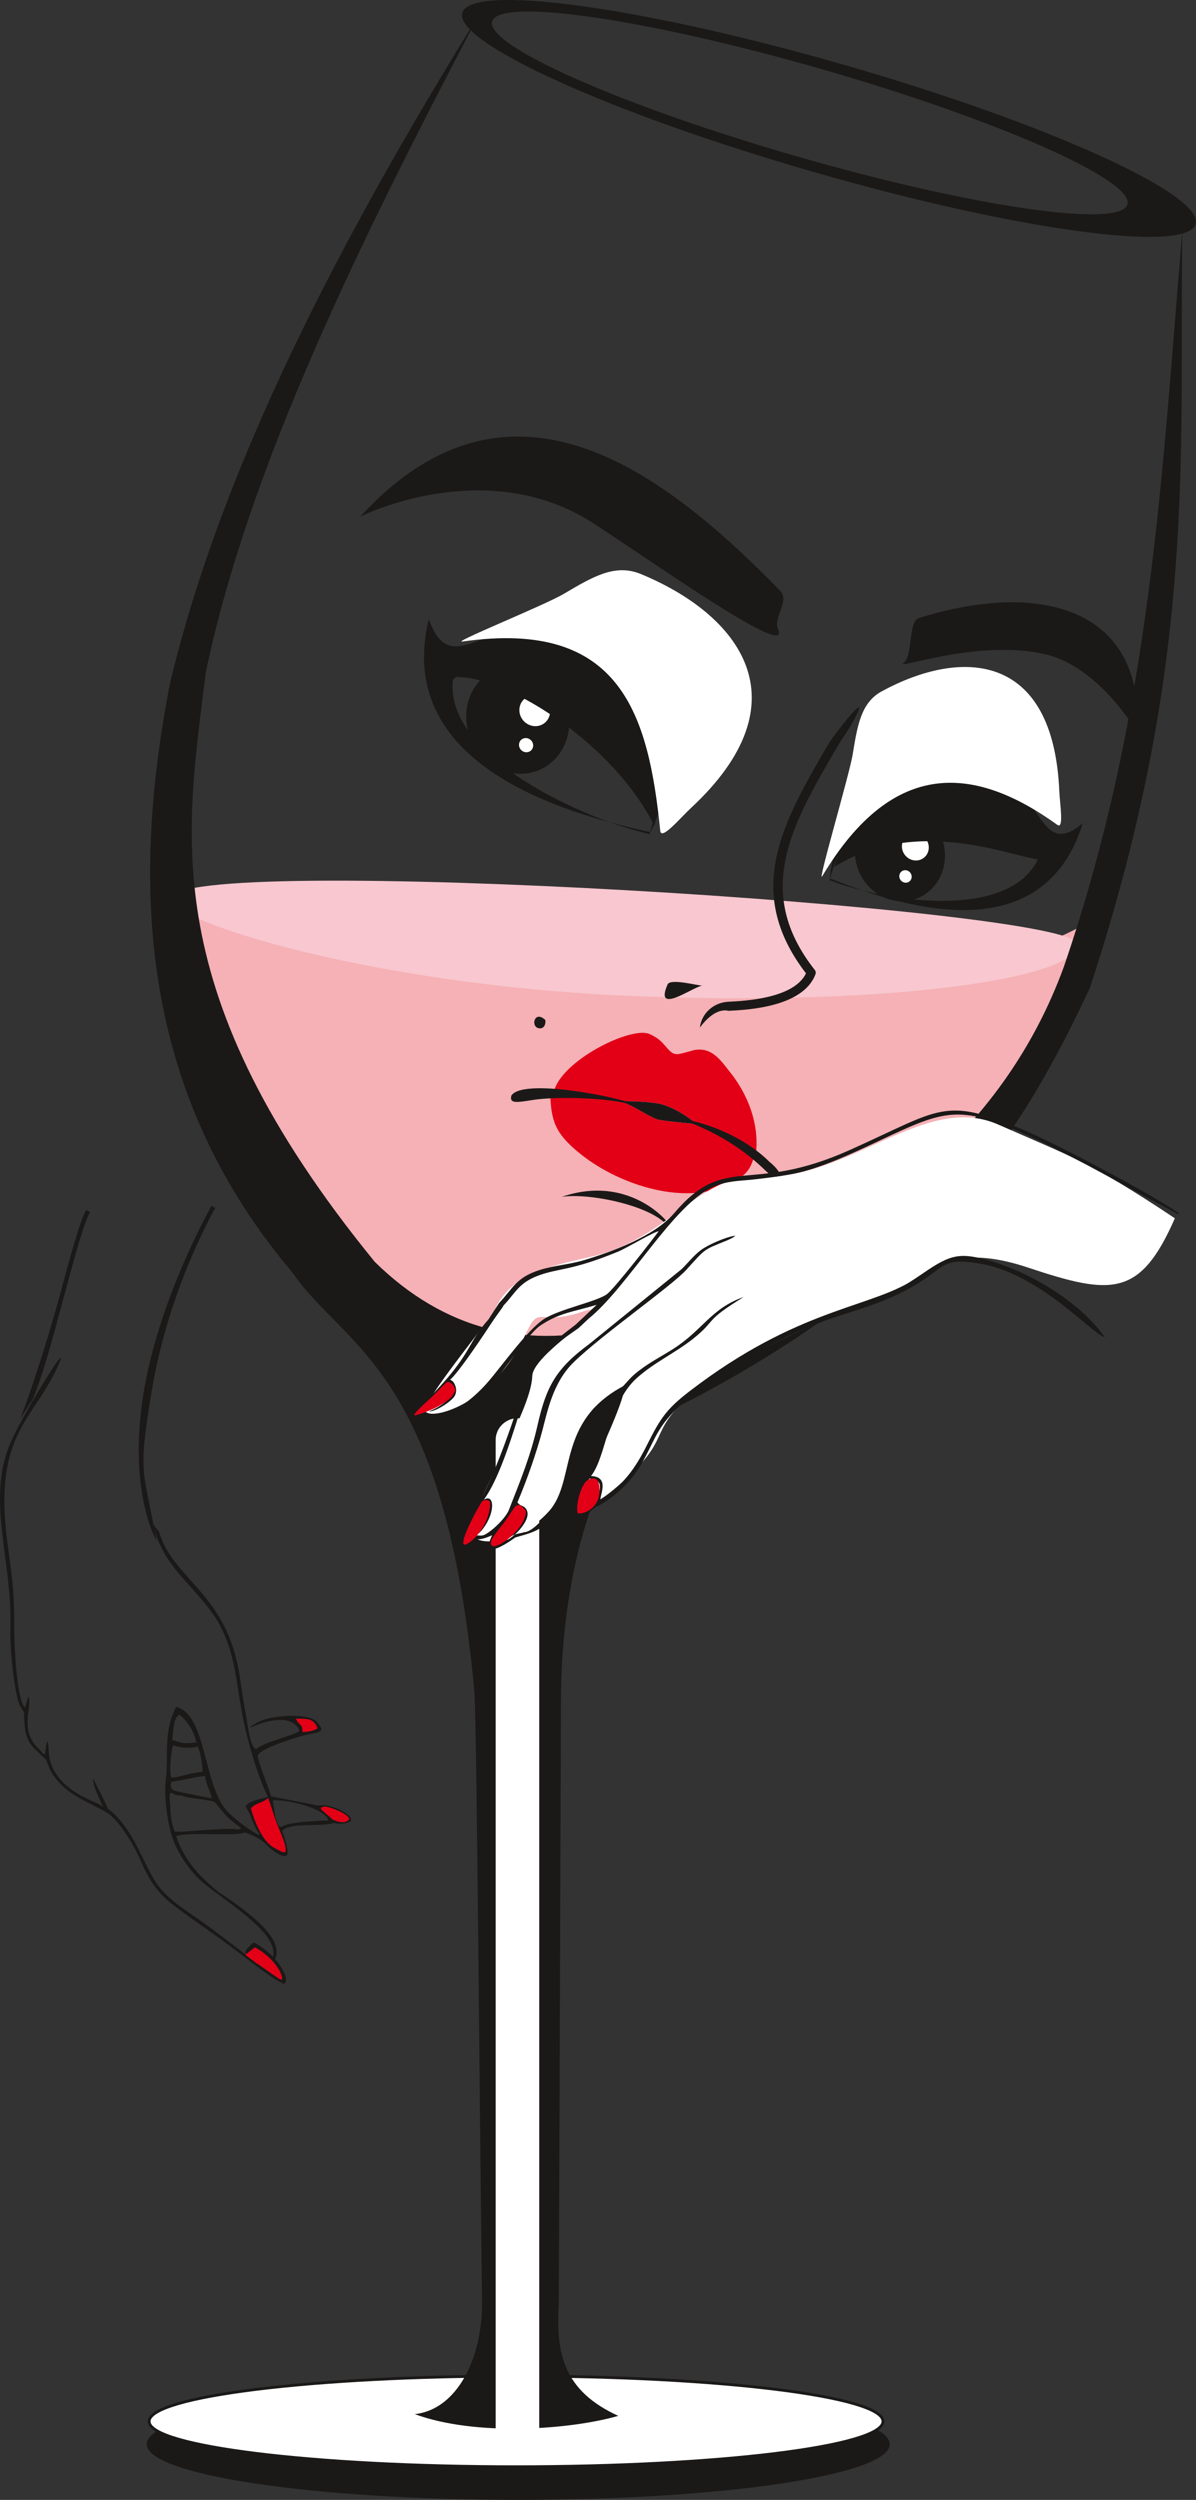 <?xml version="1.0" encoding="UTF-8" standalone="no"?>
<svg version="1.1" width="241.351" height="504.113" id="svg1136" viewBox="0 0 241.351 504.113"
    xmlns="http://www.w3.org/2000/svg">
  <rect x="0" y="0" width="241.351" height="504.113" fill="#333333" stroke="none"/>
  <defs
     id="defs1140" />
  <path
     d="m -28.185,-182.96 c 0,3.141 0.638,5.464 1.905,6.968 1.276,1.504 2.819,2.26 4.63,2.26 1.842,0 3.417,-0.78 4.724,-2.338 1.315,-1.559 1.968,-3.968 1.968,-7.236 0,-3.118 -0.638,-5.449 -1.921,-7 -1.283,-1.551 -2.811,-2.322 -4.59,-2.322 -1.764,0 -3.322,0.826 -4.677,2.472 -1.362,1.654 -2.039,4.048 -2.039,7.197 z m -3.779,21.511 v -33.919 h 3.779 v 3.22 c 0.89,-1.244 1.897,-2.18 3.024,-2.803 1.118,-0.622 2.48,-0.937 4.079,-0.937 2.094,0 3.937,0.536 5.535,1.614 1.598,1.071 2.803,2.591 3.622,4.543 0.811,1.961 1.22,4.102 1.22,6.441 0,2.497 -0.448,4.748 -1.346,6.756 -0.898,2 -2.204,3.535 -3.921,4.606 -1.708,1.063 -3.512,1.598 -5.401,1.598 -1.386,0 -2.63,-0.291 -3.724,-0.874 -1.102,-0.583 -2,-1.315 -2.708,-2.204 v 11.96 z m -23.156,-23.999 h 13.653 c -0.181,-2.063 -0.709,-3.606 -1.567,-4.638 -1.315,-1.598 -3.032,-2.401 -5.134,-2.401 -1.905,0 -3.504,0.638 -4.803,1.913 -1.291,1.275 -2.007,2.984 -2.149,5.125 z m 13.605,6.661 4.299,0.567 c -0.669,2.496 -1.921,4.441 -3.748,5.818 -1.827,1.378 -4.157,2.071 -7,2.071 -3.574,0 -6.409,-1.102 -8.503,-3.307 -2.095,-2.197 -3.141,-5.291 -3.141,-9.267 0,-4.11 1.055,-7.307 3.173,-9.574 2.118,-2.276 4.866,-3.41 8.244,-3.41 3.268,0 5.937,1.11 8.007,3.339 2.071,2.228 3.11,5.362 3.11,9.401 0,0.244 -0.008,0.614 -0.024,1.102 h -18.259 c 0.157,2.685 0.913,4.748 2.283,6.173 1.362,1.425 3.071,2.141 5.11,2.141 1.52,0 2.819,-0.401 3.89,-1.204 1.078,-0.803 1.929,-2.086 2.559,-3.85 z m -33.494,-16.582 v 10.582 c 1.339,0 2.284,-0.252 2.827,-0.748 0.543,-0.504 1.323,-1.976 2.331,-4.433 0.945,-2.331 1.803,-3.811 2.575,-4.456 0.755,-0.63 1.952,-0.945 3.598,-0.945 h 1.52 v 3.425 l -1.126,-0.023 c -1.11,0 -1.811,0.165 -2.118,0.488 -0.322,0.339 -0.818,1.346 -1.48,3.023 -0.614,1.606 -1.181,2.709 -1.7,3.33 -0.52,0.614 -1.339,1.173 -2.441,1.685 1.795,0.48 3.543,2.142 5.252,4.992 l 4.559,7.598 h -4.566 l -4.441,-7.59 c -0.906,-1.543 -1.701,-2.551 -2.37,-3.031 -0.677,-0.48 -1.48,-0.716 -2.418,-0.716 v 11.338 h -4.252 v -11.338 c -0.921,0 -1.716,0.236 -2.385,0.708 -0.677,0.473 -1.465,1.488 -2.362,3.047 l -4.48,7.582 h -4.566 l 4.543,-7.598 c 1.724,-2.851 3.488,-4.512 5.283,-4.992 -1.228,-0.567 -2.094,-1.189 -2.582,-1.858 -0.496,-0.669 -1.228,-2.268 -2.212,-4.795 -0.339,-0.85 -0.701,-1.37 -1.087,-1.559 -0.401,-0.196 -0.992,-0.291 -1.779,-0.291 -0.197,0 -0.606,0.008 -1.22,0.024 v -3.449 h 0.575 c 1.606,0 2.732,0.094 3.386,0.291 0.653,0.189 1.236,0.598 1.756,1.22 0.512,0.622 1.181,1.913 2,3.889 1,2.417 1.771,3.882 2.307,4.401 0.535,0.52 1.48,0.779 2.826,0.779 v -10.582 z m -39.171,33.943 -0.472,-3.842 c 0.913,0.244 1.7,0.37 2.377,0.37 0.929,0 1.669,-0.157 2.221,-0.465 0.558,-0.307 1.016,-0.74 1.37,-1.291 0.26,-0.417 0.685,-1.448 1.268,-3.102 0.079,-0.228 0.197,-0.567 0.37,-1.016 l -9.306,-24.597 h 4.44 l 5.118,14.157 c 0.669,1.787 1.26,3.677 1.787,5.661 0.48,-1.866 1.047,-3.708 1.708,-5.519 l 5.228,-14.299 h 4.149 l -9.267,24.943 c -1,2.685 -1.78,4.527 -2.338,5.543 -0.741,1.362 -1.591,2.362 -2.543,3 -0.961,0.638 -2.102,0.952 -3.425,0.952 -0.803,0 -1.701,-0.165 -2.685,-0.496 z m -22.975,-35.36 c -2.787,0.126 -5.039,0.945 -6.763,2.472 -1.725,1.527 -2.591,3.653 -2.591,6.385 0,2.701 0.85,4.819 2.551,6.362 1.7,1.543 3.968,2.37 6.803,2.496 z m 4.204,-0.048 v 17.81 c 2.89,-0.142 5.157,-0.984 6.819,-2.528 1.661,-1.543 2.488,-3.669 2.488,-6.377 0,-2.661 -0.811,-4.763 -2.441,-6.322 -1.63,-1.551 -3.913,-2.409 -6.866,-2.583 z m -4.204,-3.826 v -4.299 h 4.204 v 4.299 c 4.307,0.228 7.708,1.528 10.196,3.897 2.496,2.37 3.74,5.307 3.74,8.819 0,3.44 -1.205,6.361 -3.622,8.771 -2.417,2.401 -5.849,3.732 -10.314,3.977 v 4.346 h -4.204 v -4.346 c -3.999,-0.158 -7.33,-1.378 -9.992,-3.669 -2.661,-2.283 -3.991,-5.315 -3.991,-9.078 0,-3.772 1.33,-6.795 3.984,-9.063 2.653,-2.267 5.984,-3.48 9.999,-3.654 z"
     style="fill:#1b1918;fill-rule:evenodd"
     id="path1037" />
  <path
     d="m -128.139,-126.242 c 0,0.621 -0.103,1.032 -0.308,1.238 -0.206,0.205 -0.576,0.308 -1.117,0.308 -0.527,0 -0.889,-0.103 -1.09,-0.304 -0.201,-0.201 -0.299,-0.603 -0.299,-1.206 0,-0.621 0.102,-1.032 0.308,-1.238 0.205,-0.206 0.576,-0.309 1.117,-0.309 0.527,0 0.889,0.099 1.09,0.3 0.196,0.201 0.299,0.607 0.299,1.21 z m -6.269,0.474 c 0,0.156 -0.009,0.295 -0.031,0.415 -0.023,0.126 -0.054,0.228 -0.094,0.309 -0.04,0.085 -0.09,0.143 -0.157,0.183 -0.067,0.04 -0.138,0.058 -0.214,0.058 h -9.375 c -0.12,0 -0.228,-0.013 -0.322,-0.045 -0.089,-0.031 -0.169,-0.08 -0.232,-0.152 -0.067,-0.067 -0.116,-0.169 -0.147,-0.299 -0.032,-0.129 -0.045,-0.29 -0.045,-0.482 0,-0.175 0.009,-0.327 0.022,-0.456 0.014,-0.13 0.041,-0.246 0.085,-0.349 0.045,-0.098 0.103,-0.196 0.17,-0.299 0.067,-0.098 0.156,-0.205 0.264,-0.317 l 3.387,-3.486 c 0.786,-0.804 1.412,-1.524 1.885,-2.163 0.474,-0.634 0.836,-1.215 1.095,-1.742 0.254,-0.523 0.424,-0.997 0.505,-1.425 0.08,-0.429 0.12,-0.831 0.12,-1.207 0,-0.375 -0.062,-0.732 -0.187,-1.067 -0.13,-0.335 -0.309,-0.63 -0.55,-0.885 -0.237,-0.255 -0.536,-0.456 -0.898,-0.603 -0.357,-0.147 -0.773,-0.223 -1.242,-0.223 -0.549,0 -1.041,0.076 -1.479,0.223 -0.433,0.147 -0.817,0.313 -1.148,0.487 -0.326,0.174 -0.603,0.339 -0.822,0.487 -0.219,0.147 -0.384,0.223 -0.491,0.223 -0.063,0 -0.121,-0.018 -0.17,-0.053 -0.049,-0.036 -0.089,-0.09 -0.121,-0.17 -0.031,-0.076 -0.058,-0.183 -0.075,-0.313 -0.018,-0.134 -0.027,-0.29 -0.027,-0.473 0,-0.13 0.004,-0.242 0.013,-0.34 0.009,-0.094 0.022,-0.179 0.045,-0.25 0.022,-0.067 0.049,-0.134 0.085,-0.197 0.035,-0.058 0.107,-0.134 0.21,-0.228 0.107,-0.089 0.286,-0.214 0.545,-0.37 0.254,-0.161 0.58,-0.313 0.969,-0.465 0.384,-0.156 0.813,-0.281 1.282,-0.389 0.465,-0.102 0.956,-0.156 1.47,-0.156 0.822,0 1.541,0.116 2.154,0.348 0.617,0.228 1.126,0.545 1.533,0.948 0.406,0.402 0.71,0.867 0.911,1.398 0.201,0.532 0.3,1.099 0.3,1.702 0,0.541 -0.05,1.081 -0.143,1.617 -0.099,0.536 -0.3,1.117 -0.608,1.743 -0.313,0.625 -0.759,1.317 -1.345,2.082 -0.581,0.764 -1.358,1.644 -2.328,2.641 l -2.681,2.801 h 7.373 c 0.067,0 0.134,0.018 0.201,0.058 0.067,0.04 0.125,0.098 0.169,0.174 0.05,0.081 0.085,0.179 0.108,0.295 0.022,0.116 0.031,0.255 0.031,0.411 z m 21.05,-3.847 c 0,0.285 -0.044,0.513 -0.13,0.679 -0.09,0.165 -0.21,0.245 -0.367,0.245 h -1.912 v 3.561 c 0,0.071 -0.018,0.129 -0.053,0.179 -0.036,0.044 -0.099,0.089 -0.188,0.125 -0.089,0.031 -0.21,0.058 -0.353,0.076 -0.143,0.017 -0.326,0.026 -0.549,0.026 -0.219,0 -0.398,-0.009 -0.541,-0.026 -0.143,-0.018 -0.259,-0.045 -0.344,-0.076 -0.085,-0.036 -0.143,-0.081 -0.174,-0.125 -0.032,-0.05 -0.049,-0.107 -0.049,-0.179 v -3.561 h -6.935 c -0.108,0 -0.192,-0.013 -0.259,-0.04 -0.071,-0.027 -0.134,-0.071 -0.192,-0.143 -0.054,-0.068 -0.094,-0.17 -0.116,-0.299 -0.023,-0.13 -0.031,-0.3 -0.031,-0.51 0,-0.165 0.004,-0.312 0.013,-0.442 0.009,-0.129 0.027,-0.25 0.054,-0.357 0.022,-0.111 0.058,-0.214 0.102,-0.313 0.04,-0.103 0.094,-0.21 0.157,-0.322 l 6.041,-10.304 c 0.044,-0.071 0.111,-0.129 0.196,-0.183 0.085,-0.053 0.192,-0.098 0.326,-0.129 0.134,-0.036 0.3,-0.063 0.492,-0.076 0.197,-0.014 0.429,-0.018 0.697,-0.018 0.29,0 0.549,0.009 0.764,0.032 0.219,0.022 0.398,0.054 0.527,0.085 0.134,0.036 0.237,0.085 0.308,0.138 0.072,0.059 0.107,0.126 0.107,0.206 v 10.827 h 1.912 c 0.148,0 0.268,0.076 0.358,0.228 0.094,0.151 0.139,0.384 0.139,0.697 z m -4.66,-10.233 h -0.027 l -5.452,9.308 h 5.479 z m 10.237,13.606 c 0,0.621 -0.103,1.032 -0.308,1.238 -0.206,0.205 -0.577,0.308 -1.117,0.308 -0.527,0 -0.889,-0.103 -1.09,-0.304 -0.201,-0.201 -0.299,-0.603 -0.299,-1.206 0,-0.621 0.102,-1.032 0.308,-1.238 0.205,-0.206 0.576,-0.309 1.117,-0.309 0.527,0 0.889,0.099 1.09,0.3 0.196,0.201 0.299,0.607 0.299,1.21 z m 14.116,0.554 c 0,0.166 -0.014,0.304 -0.041,0.416 -0.026,0.112 -0.058,0.205 -0.102,0.272 -0.045,0.072 -0.094,0.121 -0.152,0.152 -0.058,0.032 -0.116,0.044 -0.174,0.044 h -8.847 c -0.058,0 -0.116,-0.013 -0.17,-0.044 -0.049,-0.031 -0.103,-0.08 -0.147,-0.152 -0.049,-0.067 -0.085,-0.16 -0.112,-0.272 -0.027,-0.112 -0.04,-0.25 -0.04,-0.416 0,-0.156 0.013,-0.29 0.04,-0.402 0.027,-0.116 0.058,-0.211 0.098,-0.281 0.036,-0.076 0.085,-0.13 0.143,-0.17 0.058,-0.04 0.121,-0.058 0.188,-0.058 h 3.526 v -12.895 l -3.275,1.957 c -0.165,0.085 -0.299,0.138 -0.403,0.156 -0.098,0.018 -0.179,0 -0.241,-0.058 -0.063,-0.058 -0.103,-0.152 -0.125,-0.282 -0.023,-0.129 -0.032,-0.294 -0.032,-0.495 0,-0.148 0.005,-0.277 0.018,-0.38 0.014,-0.107 0.036,-0.192 0.063,-0.264 0.027,-0.067 0.062,-0.129 0.112,-0.183 0.044,-0.049 0.107,-0.103 0.187,-0.156 l 3.906,-2.498 c 0.036,-0.026 0.076,-0.049 0.13,-0.067 0.054,-0.013 0.12,-0.031 0.197,-0.049 0.08,-0.018 0.17,-0.031 0.277,-0.036 0.103,-0.004 0.232,-0.004 0.393,-0.004 0.206,0 0.384,0.009 0.523,0.027 0.138,0.018 0.245,0.04 0.326,0.071 0.08,0.032 0.129,0.072 0.156,0.116 0.027,0.05 0.04,0.099 0.04,0.152 v 14.889 h 3.066 c 0.072,0 0.139,0.018 0.197,0.058 0.062,0.04 0.111,0.094 0.152,0.17 0.04,0.071 0.071,0.165 0.093,0.281 0.023,0.112 0.032,0.246 0.032,0.402 z m 13.4,-3.963 c 0,0.773 -0.134,1.474 -0.407,2.1 -0.268,0.621 -0.656,1.158 -1.166,1.604 -0.505,0.443 -1.13,0.787 -1.871,1.023 -0.742,0.242 -1.577,0.362 -2.512,0.362 -0.568,0 -1.099,-0.044 -1.591,-0.139 -0.491,-0.09 -0.929,-0.197 -1.313,-0.322 -0.384,-0.129 -0.706,-0.259 -0.957,-0.393 -0.255,-0.134 -0.416,-0.232 -0.478,-0.29 -0.067,-0.063 -0.116,-0.126 -0.152,-0.184 -0.036,-0.062 -0.067,-0.134 -0.089,-0.223 -0.027,-0.085 -0.049,-0.192 -0.063,-0.317 -0.013,-0.125 -0.018,-0.282 -0.018,-0.465 0,-0.308 0.032,-0.527 0.094,-0.649 0.063,-0.12 0.152,-0.183 0.268,-0.183 0.081,0 0.241,0.072 0.478,0.211 0.237,0.139 0.541,0.286 0.912,0.447 0.37,0.161 0.804,0.308 1.304,0.447 0.496,0.138 1.05,0.21 1.657,0.21 0.59,0 1.108,-0.076 1.555,-0.223 0.447,-0.148 0.828,-0.357 1.131,-0.63 0.304,-0.272 0.532,-0.594 0.684,-0.965 0.152,-0.37 0.228,-0.772 0.228,-1.21 0,-0.483 -0.098,-0.916 -0.291,-1.301 -0.192,-0.385 -0.478,-0.72 -0.854,-0.997 -0.371,-0.281 -0.831,-0.495 -1.376,-0.643 -0.546,-0.147 -1.167,-0.223 -1.859,-0.223 h -1.662 c -0.072,0 -0.143,-0.014 -0.21,-0.044 -0.067,-0.032 -0.125,-0.08 -0.174,-0.152 -0.05,-0.067 -0.09,-0.161 -0.121,-0.272 -0.031,-0.112 -0.049,-0.259 -0.049,-0.443 0,-0.165 0.013,-0.299 0.04,-0.411 0.027,-0.107 0.063,-0.192 0.111,-0.259 0.049,-0.062 0.103,-0.111 0.16,-0.143 0.063,-0.031 0.135,-0.044 0.21,-0.044 h 1.484 c 0.572,0 1.09,-0.076 1.55,-0.224 0.456,-0.147 0.844,-0.362 1.166,-0.643 0.317,-0.277 0.563,-0.612 0.733,-1.001 0.169,-0.388 0.254,-0.822 0.254,-1.304 0,-0.349 -0.058,-0.679 -0.17,-1.001 -0.111,-0.318 -0.281,-0.594 -0.509,-0.831 -0.228,-0.237 -0.518,-0.42 -0.871,-0.558 -0.353,-0.134 -0.759,-0.201 -1.22,-0.201 -0.509,0 -0.969,0.075 -1.394,0.232 -0.425,0.152 -0.8,0.317 -1.131,0.491 -0.331,0.175 -0.608,0.34 -0.826,0.492 -0.215,0.156 -0.371,0.232 -0.456,0.232 -0.062,0 -0.116,-0.009 -0.165,-0.032 -0.045,-0.023 -0.085,-0.067 -0.116,-0.134 -0.032,-0.063 -0.054,-0.157 -0.067,-0.273 -0.014,-0.116 -0.018,-0.272 -0.018,-0.464 0,-0.13 0.004,-0.246 0.013,-0.349 0.009,-0.098 0.027,-0.188 0.054,-0.259 0.027,-0.076 0.053,-0.143 0.089,-0.206 0.036,-0.058 0.094,-0.129 0.179,-0.214 0.08,-0.08 0.25,-0.201 0.5,-0.357 0.255,-0.161 0.568,-0.313 0.938,-0.465 0.371,-0.156 0.8,-0.281 1.283,-0.389 0.482,-0.102 1.005,-0.156 1.563,-0.156 0.786,0 1.474,0.098 2.07,0.299 0.589,0.201 1.085,0.487 1.483,0.854 0.397,0.361 0.692,0.799 0.889,1.313 0.197,0.51 0.295,1.072 0.295,1.694 0,0.532 -0.072,1.023 -0.21,1.483 -0.138,0.456 -0.344,0.863 -0.617,1.216 -0.268,0.353 -0.604,0.652 -0.996,0.902 -0.394,0.25 -0.844,0.42 -1.358,0.514 v 0.027 c 0.581,0.062 1.117,0.21 1.599,0.437 0.483,0.233 0.898,0.523 1.247,0.872 0.348,0.348 0.621,0.759 0.817,1.224 0.197,0.469 0.295,0.965 0.295,1.502 z m 6.43,3.409 c 0,0.621 -0.103,1.032 -0.308,1.238 -0.206,0.205 -0.576,0.308 -1.117,0.308 -0.527,0 -0.889,-0.103 -1.09,-0.304 -0.201,-0.201 -0.299,-0.603 -0.299,-1.206 0,-0.621 0.102,-1.032 0.308,-1.238 0.205,-0.206 0.577,-0.309 1.117,-0.309 0.527,0 0.889,0.099 1.09,0.3 0.196,0.201 0.299,0.607 0.299,1.21 z m 16.421,1.099 c 0,0.072 -0.018,0.134 -0.054,0.183 -0.035,0.053 -0.094,0.094 -0.183,0.125 -0.089,0.031 -0.205,0.058 -0.348,0.08 -0.147,0.022 -0.322,0.031 -0.532,0.031 -0.232,0 -0.415,-0.009 -0.554,-0.031 -0.143,-0.022 -0.255,-0.049 -0.344,-0.08 -0.089,-0.032 -0.147,-0.072 -0.183,-0.125 -0.035,-0.05 -0.054,-0.111 -0.054,-0.183 v -7.516 h -7.694 v 7.516 c 0,0.072 -0.018,0.134 -0.053,0.183 -0.036,0.053 -0.094,0.094 -0.184,0.125 -0.084,0.031 -0.201,0.058 -0.344,0.08 -0.147,0.022 -0.326,0.031 -0.545,0.031 -0.21,0 -0.388,-0.009 -0.536,-0.031 -0.147,-0.022 -0.268,-0.049 -0.353,-0.08 -0.089,-0.032 -0.147,-0.072 -0.183,-0.125 -0.036,-0.05 -0.053,-0.111 -0.053,-0.183 v -16.264 c 0,-0.072 0.017,-0.134 0.053,-0.183 0.036,-0.054 0.094,-0.094 0.183,-0.125 0.085,-0.032 0.206,-0.059 0.353,-0.081 0.148,-0.022 0.326,-0.032 0.536,-0.032 0.219,0 0.398,0.009 0.545,0.032 0.143,0.022 0.26,0.049 0.344,0.081 0.09,0.031 0.148,0.071 0.184,0.125 0.035,0.053 0.053,0.111 0.053,0.183 v 6.792 h 7.694 v -6.792 c 0,-0.072 0.018,-0.13 0.054,-0.183 0.036,-0.054 0.094,-0.094 0.183,-0.125 0.089,-0.032 0.201,-0.059 0.344,-0.081 0.139,-0.022 0.322,-0.032 0.554,-0.032 0.21,0 0.384,0.009 0.532,0.032 0.143,0.022 0.259,0.049 0.348,0.081 0.089,0.031 0.148,0.071 0.183,0.125 0.036,0.049 0.054,0.111 0.054,0.183 z m 13.137,0.027 c 0,0.103 -0.036,0.183 -0.103,0.237 -0.071,0.054 -0.165,0.089 -0.29,0.116 -0.121,0.027 -0.3,0.04 -0.536,0.04 -0.224,0 -0.407,-0.013 -0.541,-0.04 -0.134,-0.027 -0.232,-0.062 -0.295,-0.116 -0.062,-0.054 -0.094,-0.13 -0.094,-0.237 v -1.179 c -0.513,0.549 -1.085,0.979 -1.72,1.282 -0.634,0.299 -1.304,0.451 -2.011,0.451 -0.621,0 -1.184,-0.08 -1.684,-0.241 -0.501,-0.161 -0.929,-0.398 -1.282,-0.701 -0.353,-0.304 -0.63,-0.684 -0.827,-1.126 -0.196,-0.447 -0.295,-0.952 -0.295,-1.519 0,-0.666 0.134,-1.242 0.407,-1.729 0.268,-0.492 0.656,-0.898 1.166,-1.22 0.505,-0.321 1.126,-0.567 1.858,-0.728 0.733,-0.161 1.56,-0.241 2.476,-0.241 h 1.626 v -0.92 c 0,-0.452 -0.049,-0.854 -0.143,-1.207 -0.098,-0.348 -0.25,-0.639 -0.464,-0.871 -0.215,-0.232 -0.492,-0.406 -0.831,-0.523 -0.34,-0.12 -0.76,-0.178 -1.256,-0.178 -0.532,0 -1.01,0.062 -1.43,0.192 -0.424,0.129 -0.795,0.268 -1.112,0.424 -0.318,0.157 -0.586,0.295 -0.8,0.425 -0.21,0.129 -0.371,0.192 -0.474,0.192 -0.071,0 -0.134,-0.018 -0.183,-0.054 -0.053,-0.031 -0.098,-0.085 -0.138,-0.156 -0.041,-0.067 -0.067,-0.157 -0.085,-0.264 -0.018,-0.111 -0.027,-0.228 -0.027,-0.362 0,-0.214 0.013,-0.388 0.044,-0.513 0.032,-0.125 0.107,-0.246 0.223,-0.358 0.116,-0.111 0.322,-0.246 0.608,-0.402 0.285,-0.152 0.621,-0.295 0.996,-0.424 0.371,-0.125 0.782,-0.233 1.229,-0.317 0.443,-0.085 0.894,-0.126 1.345,-0.126 0.844,0 1.564,0.094 2.158,0.286 0.594,0.192 1.072,0.478 1.439,0.849 0.367,0.37 0.63,0.831 0.796,1.381 0.166,0.549 0.25,1.192 0.25,1.925 z m -2.145,-5.397 h -1.845 c -0.59,0 -1.104,0.049 -1.542,0.151 -0.433,0.099 -0.795,0.251 -1.087,0.447 -0.285,0.197 -0.495,0.429 -0.634,0.706 -0.134,0.277 -0.201,0.594 -0.201,0.952 0,0.612 0.192,1.099 0.581,1.46 0.388,0.362 0.929,0.546 1.631,0.546 0.563,0 1.091,-0.143 1.573,-0.434 0.483,-0.286 0.992,-0.728 1.523,-1.322 z m 16.06,5.384 c 0,0.071 -0.018,0.129 -0.054,0.179 -0.036,0.044 -0.089,0.089 -0.17,0.125 -0.076,0.031 -0.188,0.058 -0.326,0.076 -0.139,0.017 -0.313,0.026 -0.523,0.026 -0.219,0 -0.398,-0.009 -0.536,-0.026 -0.139,-0.018 -0.25,-0.045 -0.335,-0.076 -0.081,-0.036 -0.139,-0.081 -0.175,-0.125 -0.035,-0.05 -0.053,-0.107 -0.053,-0.179 v -10.291 h -5.603 v 10.291 c 0,0.071 -0.018,0.129 -0.054,0.179 -0.036,0.044 -0.094,0.089 -0.179,0.125 -0.08,0.031 -0.192,0.058 -0.335,0.076 -0.138,0.017 -0.313,0.026 -0.522,0.026 -0.215,0 -0.389,-0.009 -0.528,-0.026 -0.143,-0.018 -0.254,-0.045 -0.335,-0.076 -0.085,-0.036 -0.143,-0.081 -0.174,-0.125 -0.031,-0.05 -0.045,-0.107 -0.045,-0.179 v -11.341 c 0,-0.263 0.058,-0.455 0.179,-0.585 0.116,-0.125 0.282,-0.188 0.487,-0.188 h 8.628 c 0.205,0 0.371,0.063 0.482,0.188 0.112,0.13 0.17,0.322 0.17,0.585 z m 14.947,-6.032 c 0,0.96 -0.125,1.846 -0.38,2.654 -0.25,0.805 -0.63,1.502 -1.13,2.087 -0.501,0.586 -1.13,1.041 -1.881,1.367 -0.755,0.326 -1.632,0.491 -2.623,0.491 -0.97,0 -1.814,-0.143 -2.534,-0.433 -0.719,-0.287 -1.318,-0.706 -1.796,-1.256 -0.478,-0.55 -0.836,-1.22 -1.073,-2.002 -0.236,-0.786 -0.353,-1.676 -0.353,-2.672 0,-0.961 0.126,-1.846 0.371,-2.65 0.25,-0.808 0.626,-1.505 1.127,-2.091 0.5,-0.586 1.126,-1.037 1.876,-1.363 0.751,-0.322 1.627,-0.483 2.628,-0.483 0.97,0 1.814,0.143 2.533,0.434 0.72,0.286 1.318,0.706 1.796,1.255 0.478,0.55 0.84,1.216 1.081,2.002 0.237,0.786 0.358,1.671 0.358,2.659 z m -2.252,0.138 c 0,-0.639 -0.058,-1.242 -0.179,-1.809 -0.116,-0.568 -0.312,-1.063 -0.585,-1.493 -0.268,-0.429 -0.639,-0.769 -1.103,-1.014 -0.46,-0.251 -1.041,-0.376 -1.734,-0.376 -0.638,0 -1.188,0.112 -1.648,0.34 -0.46,0.228 -0.836,0.549 -1.135,0.965 -0.299,0.415 -0.518,0.907 -0.661,1.475 -0.147,0.568 -0.219,1.189 -0.219,1.859 0,0.647 0.058,1.255 0.179,1.822 0.116,0.568 0.312,1.064 0.589,1.488 0.278,0.42 0.648,0.76 1.108,1.006 0.465,0.25 1.046,0.376 1.738,0.376 0.63,0 1.175,-0.111 1.64,-0.34 0.465,-0.228 0.844,-0.545 1.144,-0.956 0.299,-0.411 0.518,-0.903 0.656,-1.47 0.139,-0.567 0.21,-1.193 0.21,-1.872 z m 14.634,5.894 c 0,0.071 -0.018,0.129 -0.054,0.179 -0.035,0.044 -0.089,0.089 -0.169,0.125 -0.076,0.031 -0.188,0.058 -0.327,0.076 -0.138,0.017 -0.312,0.026 -0.522,0.026 -0.219,0 -0.398,-0.009 -0.536,-0.026 -0.139,-0.018 -0.25,-0.045 -0.335,-0.076 -0.081,-0.036 -0.139,-0.081 -0.175,-0.125 -0.035,-0.05 -0.053,-0.107 -0.053,-0.179 v -10.291 h -3.244 c -0.138,1.386 -0.308,2.619 -0.504,3.7 -0.197,1.081 -0.416,2.025 -0.662,2.828 -0.245,0.8 -0.523,1.48 -0.827,2.029 -0.304,0.55 -0.639,0.992 -1.001,1.327 -0.366,0.335 -0.759,0.576 -1.184,0.724 -0.42,0.147 -0.875,0.223 -1.353,0.223 -0.081,0 -0.148,-0.013 -0.206,-0.04 -0.054,-0.027 -0.103,-0.071 -0.138,-0.143 -0.032,-0.068 -0.058,-0.165 -0.076,-0.295 -0.018,-0.125 -0.027,-0.286 -0.027,-0.487 0,-0.21 0.004,-0.379 0.018,-0.509 0.013,-0.129 0.036,-0.237 0.068,-0.313 0.031,-0.08 0.071,-0.129 0.116,-0.156 0.049,-0.028 0.107,-0.04 0.179,-0.04 0.29,0 0.562,-0.067 0.826,-0.201 0.259,-0.139 0.505,-0.362 0.733,-0.67 0.228,-0.309 0.442,-0.715 0.643,-1.215 0.197,-0.505 0.38,-1.122 0.55,-1.854 0.165,-0.733 0.321,-1.591 0.469,-2.574 0.147,-0.979 0.29,-2.109 0.42,-3.383 0.017,-0.263 0.08,-0.455 0.192,-0.585 0.107,-0.125 0.263,-0.188 0.464,-0.188 h 6.05 c 0.206,0 0.371,0.063 0.487,0.193 0.121,0.125 0.179,0.317 0.179,0.58 z m 14.325,0 c 0,0.071 -0.018,0.129 -0.053,0.179 -0.036,0.044 -0.09,0.089 -0.17,0.125 -0.08,0.031 -0.188,0.058 -0.331,0.076 -0.138,0.017 -0.312,0.026 -0.522,0.026 -0.224,0 -0.402,-0.009 -0.541,-0.026 -0.143,-0.018 -0.25,-0.045 -0.331,-0.076 -0.08,-0.036 -0.134,-0.081 -0.169,-0.125 -0.036,-0.05 -0.054,-0.107 -0.054,-0.179 v -5.17 h -5.979 v 5.17 c 0,0.071 -0.018,0.129 -0.054,0.179 -0.036,0.044 -0.089,0.089 -0.17,0.125 -0.08,0.031 -0.188,0.058 -0.331,0.076 -0.139,0.017 -0.318,0.026 -0.536,0.026 -0.215,0 -0.389,-0.009 -0.528,-0.026 -0.143,-0.018 -0.255,-0.045 -0.335,-0.076 -0.085,-0.036 -0.143,-0.081 -0.174,-0.125 -0.032,-0.05 -0.045,-0.107 -0.045,-0.179 v -11.787 c 0,-0.072 0.014,-0.13 0.045,-0.179 0.031,-0.045 0.089,-0.089 0.174,-0.13 0.081,-0.04 0.192,-0.067 0.335,-0.08 0.139,-0.013 0.313,-0.018 0.528,-0.018 0.218,0 0.397,0.005 0.536,0.018 0.143,0.013 0.251,0.04 0.331,0.08 0.081,0.041 0.134,0.085 0.17,0.13 0.036,0.049 0.054,0.107 0.054,0.179 v 4.794 h 5.979 v -4.794 c 0,-0.072 0.018,-0.13 0.054,-0.179 0.035,-0.045 0.089,-0.089 0.169,-0.13 0.081,-0.04 0.188,-0.067 0.331,-0.08 0.139,-0.013 0.317,-0.018 0.541,-0.018 0.21,0 0.384,0.005 0.522,0.018 0.143,0.013 0.251,0.04 0.331,0.08 0.08,0.041 0.134,0.085 0.17,0.13 0.035,0.049 0.053,0.107 0.053,0.179 z m 14.039,-6.408 c 0,0.34 -0.085,0.581 -0.254,0.729 -0.17,0.143 -0.367,0.215 -0.585,0.215 h -7.74 c 0,0.657 0.067,1.247 0.196,1.769 0.13,0.527 0.349,0.979 0.657,1.354 0.304,0.375 0.702,0.661 1.188,0.862 0.492,0.201 1.091,0.304 1.797,0.304 0.559,0 1.059,-0.044 1.493,-0.139 0.437,-0.089 0.817,-0.192 1.134,-0.303 0.318,-0.112 0.581,-0.215 0.787,-0.304 0.205,-0.094 0.357,-0.139 0.465,-0.139 0.063,0 0.116,0.014 0.166,0.044 0.044,0.032 0.085,0.076 0.107,0.139 0.027,0.058 0.049,0.143 0.062,0.251 0.014,0.111 0.018,0.241 0.018,0.397 0,0.112 -0.004,0.21 -0.013,0.295 -0.008,0.081 -0.018,0.157 -0.032,0.219 -0.013,0.067 -0.035,0.125 -0.067,0.179 -0.031,0.049 -0.067,0.098 -0.116,0.147 -0.049,0.049 -0.192,0.125 -0.424,0.233 -0.237,0.112 -0.541,0.215 -0.916,0.322 -0.375,0.103 -0.809,0.197 -1.3,0.277 -0.491,0.085 -1.014,0.125 -1.573,0.125 -0.969,0 -1.814,-0.134 -2.543,-0.406 -0.728,-0.268 -1.34,-0.67 -1.837,-1.202 -0.496,-0.537 -0.871,-1.202 -1.121,-2.006 -0.255,-0.8 -0.38,-1.733 -0.38,-2.802 0,-1.01 0.13,-1.922 0.393,-2.73 0.259,-0.804 0.639,-1.493 1.131,-2.055 0.491,-0.563 1.091,-0.992 1.787,-1.295 0.697,-0.3 1.478,-0.452 2.341,-0.452 0.925,0 1.712,0.148 2.359,0.447 0.653,0.295 1.184,0.697 1.605,1.198 0.415,0.501 0.724,1.091 0.921,1.77 0.196,0.674 0.294,1.398 0.294,2.167 z m -2.171,-0.638 c 0.027,-1.135 -0.223,-2.03 -0.755,-2.677 -0.531,-0.648 -1.313,-0.97 -2.354,-0.97 -0.536,0 -1.005,0.098 -1.407,0.299 -0.402,0.202 -0.738,0.47 -1.011,0.805 -0.273,0.33 -0.482,0.719 -0.63,1.157 -0.147,0.443 -0.232,0.902 -0.251,1.386 z m 15.804,7.046 c 0,0.071 -0.018,0.129 -0.053,0.179 -0.036,0.044 -0.09,0.089 -0.17,0.125 -0.08,0.031 -0.188,0.058 -0.331,0.076 -0.138,0.017 -0.312,0.026 -0.522,0.026 -0.224,0 -0.402,-0.009 -0.541,-0.026 -0.143,-0.018 -0.25,-0.045 -0.331,-0.076 -0.08,-0.036 -0.134,-0.081 -0.169,-0.125 -0.036,-0.05 -0.054,-0.107 -0.054,-0.179 v -5.17 h -5.978 v 5.17 c 0,0.071 -0.018,0.129 -0.054,0.179 -0.036,0.044 -0.089,0.089 -0.17,0.125 -0.08,0.031 -0.187,0.058 -0.33,0.076 -0.139,0.017 -0.318,0.026 -0.537,0.026 -0.215,0 -0.389,-0.009 -0.527,-0.026 -0.143,-0.018 -0.254,-0.045 -0.335,-0.076 -0.085,-0.036 -0.143,-0.081 -0.174,-0.125 -0.031,-0.05 -0.045,-0.107 -0.045,-0.179 v -11.787 c 0,-0.072 0.014,-0.13 0.045,-0.179 0.031,-0.045 0.089,-0.089 0.174,-0.13 0.081,-0.04 0.192,-0.067 0.335,-0.08 0.139,-0.013 0.313,-0.018 0.527,-0.018 0.219,0 0.398,0.005 0.537,0.018 0.143,0.013 0.25,0.04 0.33,0.08 0.081,0.041 0.134,0.085 0.17,0.13 0.036,0.049 0.054,0.107 0.054,0.179 v 4.794 h 5.978 v -4.794 c 0,-0.072 0.018,-0.13 0.054,-0.179 0.035,-0.045 0.089,-0.089 0.169,-0.13 0.081,-0.04 0.188,-0.067 0.331,-0.08 0.139,-0.013 0.318,-0.018 0.541,-0.018 0.21,0 0.384,0.005 0.522,0.018 0.143,0.013 0.251,0.04 0.331,0.08 0.08,0.041 0.134,0.085 0.17,0.13 0.036,0.049 0.053,0.107 0.053,0.179 z m 14.335,0 c 0,0.071 -0.018,0.129 -0.053,0.179 -0.036,0.044 -0.09,0.089 -0.17,0.125 -0.08,0.031 -0.188,0.058 -0.331,0.076 -0.138,0.017 -0.312,0.026 -0.522,0.026 -0.224,0 -0.402,-0.009 -0.541,-0.026 -0.143,-0.018 -0.251,-0.045 -0.331,-0.076 -0.08,-0.036 -0.134,-0.081 -0.169,-0.125 -0.036,-0.05 -0.054,-0.107 -0.054,-0.179 v -5.17 h -5.978 v 5.17 c 0,0.071 -0.018,0.129 -0.054,0.179 -0.036,0.044 -0.089,0.089 -0.17,0.125 -0.08,0.031 -0.187,0.058 -0.33,0.076 -0.139,0.017 -0.318,0.026 -0.536,0.026 -0.215,0 -0.389,-0.009 -0.528,-0.026 -0.143,-0.018 -0.254,-0.045 -0.335,-0.076 -0.085,-0.036 -0.143,-0.081 -0.174,-0.125 -0.031,-0.05 -0.045,-0.107 -0.045,-0.179 v -11.787 c 0,-0.072 0.014,-0.13 0.045,-0.179 0.031,-0.045 0.089,-0.089 0.174,-0.13 0.081,-0.04 0.192,-0.067 0.335,-0.08 0.139,-0.013 0.313,-0.018 0.528,-0.018 0.218,0 0.397,0.005 0.536,0.018 0.143,0.013 0.25,0.04 0.33,0.08 0.081,0.041 0.134,0.085 0.17,0.13 0.036,0.049 0.054,0.107 0.054,0.179 v 4.794 h 5.978 v -4.794 c 0,-0.072 0.018,-0.13 0.054,-0.179 0.035,-0.045 0.089,-0.089 0.169,-0.13 0.081,-0.04 0.188,-0.067 0.331,-0.08 0.139,-0.013 0.317,-0.018 0.541,-0.018 0.21,0 0.384,0.005 0.522,0.018 0.143,0.013 0.25,0.04 0.331,0.08 0.08,0.041 0.134,0.085 0.17,0.13 0.035,0.049 0.053,0.107 0.053,0.179 z m 12.887,0.013 c 0,0.103 -0.036,0.183 -0.103,0.237 -0.071,0.054 -0.165,0.089 -0.29,0.116 -0.121,0.027 -0.3,0.04 -0.536,0.04 -0.224,0 -0.407,-0.013 -0.541,-0.04 -0.134,-0.027 -0.232,-0.062 -0.294,-0.116 -0.062,-0.054 -0.094,-0.13 -0.094,-0.237 v -1.179 c -0.513,0.549 -1.085,0.979 -1.72,1.282 -0.634,0.299 -1.304,0.451 -2.01,0.451 -0.621,0 -1.184,-0.08 -1.684,-0.241 -0.501,-0.161 -0.929,-0.398 -1.282,-0.701 -0.353,-0.304 -0.63,-0.684 -0.827,-1.126 -0.196,-0.447 -0.295,-0.952 -0.295,-1.519 0,-0.666 0.134,-1.242 0.407,-1.729 0.268,-0.492 0.656,-0.898 1.167,-1.22 0.505,-0.321 1.126,-0.567 1.858,-0.728 0.733,-0.161 1.56,-0.241 2.475,-0.241 h 1.627 v -0.92 c 0,-0.452 -0.049,-0.854 -0.143,-1.207 -0.098,-0.348 -0.25,-0.639 -0.464,-0.871 -0.215,-0.232 -0.492,-0.406 -0.831,-0.523 -0.34,-0.12 -0.76,-0.178 -1.256,-0.178 -0.532,0 -1.01,0.062 -1.43,0.192 -0.424,0.129 -0.795,0.268 -1.112,0.424 -0.318,0.157 -0.586,0.295 -0.8,0.425 -0.21,0.129 -0.371,0.192 -0.474,0.192 -0.071,0 -0.134,-0.018 -0.183,-0.054 -0.053,-0.031 -0.098,-0.085 -0.138,-0.156 -0.041,-0.067 -0.067,-0.157 -0.085,-0.264 -0.018,-0.111 -0.027,-0.228 -0.027,-0.362 0,-0.214 0.013,-0.388 0.045,-0.513 0.031,-0.125 0.107,-0.246 0.223,-0.358 0.116,-0.111 0.322,-0.246 0.608,-0.402 0.286,-0.152 0.621,-0.295 0.996,-0.424 0.371,-0.125 0.782,-0.233 1.228,-0.317 0.443,-0.085 0.894,-0.126 1.345,-0.126 0.844,0 1.564,0.094 2.158,0.286 0.594,0.192 1.072,0.478 1.438,0.849 0.367,0.37 0.63,0.831 0.796,1.381 0.165,0.549 0.25,1.192 0.25,1.925 z m -2.145,-5.397 h -1.846 c -0.589,0 -1.103,0.049 -1.542,0.151 -0.433,0.099 -0.795,0.251 -1.086,0.447 -0.285,0.197 -0.495,0.429 -0.634,0.706 -0.134,0.277 -0.201,0.594 -0.201,0.952 0,0.612 0.192,1.099 0.581,1.46 0.388,0.362 0.929,0.546 1.631,0.546 0.563,0 1.091,-0.143 1.573,-0.434 0.483,-0.286 0.992,-0.728 1.523,-1.322 z m 107.992,3.847 c 0,0.268 -0.013,0.518 -0.04,0.742 -0.027,0.227 -0.067,0.442 -0.125,0.643 -0.054,0.201 -0.134,0.398 -0.237,0.594 -0.098,0.197 -0.223,0.402 -0.371,0.621 l -1.782,2.663 c -0.045,0.071 -0.094,0.125 -0.152,0.17 -0.058,0.044 -0.125,0.08 -0.201,0.111 -0.081,0.031 -0.174,0.054 -0.286,0.072 -0.107,0.018 -0.241,0.027 -0.398,0.027 -0.147,0 -0.272,-0.005 -0.375,-0.018 -0.098,-0.014 -0.17,-0.041 -0.214,-0.072 -0.045,-0.036 -0.067,-0.08 -0.072,-0.125 -0.004,-0.049 0.009,-0.112 0.045,-0.192 l 1.716,-3.566 v -1.671 c 0,-0.237 0.027,-0.424 0.081,-0.563 0.049,-0.138 0.129,-0.241 0.228,-0.313 0.102,-0.071 0.227,-0.116 0.388,-0.143 0.157,-0.026 0.344,-0.04 0.563,-0.04 0.21,0 0.393,0.014 0.55,0.04 0.16,0.027 0.286,0.072 0.388,0.143 0.099,0.072 0.175,0.175 0.224,0.313 0.049,0.139 0.071,0.326 0.071,0.563 z m 0,-8.615 c 0,0.281 -0.018,0.518 -0.058,0.71 -0.04,0.192 -0.116,0.349 -0.223,0.465 -0.112,0.12 -0.255,0.201 -0.429,0.25 -0.174,0.049 -0.398,0.071 -0.67,0.071 -0.282,0 -0.51,-0.022 -0.684,-0.071 -0.174,-0.049 -0.317,-0.13 -0.42,-0.25 -0.107,-0.116 -0.178,-0.273 -0.219,-0.465 -0.04,-0.192 -0.058,-0.429 -0.058,-0.71 0,-0.295 0.018,-0.541 0.058,-0.737 0.041,-0.197 0.112,-0.358 0.219,-0.474 0.103,-0.121 0.246,-0.201 0.42,-0.25 0.174,-0.049 0.402,-0.072 0.684,-0.072 0.272,0 0.496,0.023 0.67,0.072 0.174,0.049 0.317,0.129 0.429,0.25 0.107,0.116 0.183,0.277 0.223,0.474 0.04,0.196 0.058,0.442 0.058,0.737 z m -8.673,3.106 c 0.027,-1.135 -0.223,-2.029 -0.755,-2.676 -0.531,-0.648 -1.314,-0.97 -2.355,-0.97 -0.536,0 -1.005,0.098 -1.407,0.299 -0.402,0.202 -0.738,0.47 -1.01,0.805 -0.273,0.33 -0.483,0.719 -0.63,1.157 -0.147,0.442 -0.232,0.902 -0.25,1.385 z m 2.171,0.638 c 0,0.34 -0.084,0.581 -0.254,0.729 -0.17,0.143 -0.367,0.214 -0.585,0.214 h -7.739 c 0,0.657 0.067,1.247 0.196,1.769 0.13,0.527 0.349,0.979 0.657,1.354 0.304,0.375 0.702,0.661 1.188,0.862 0.492,0.201 1.091,0.304 1.796,0.304 0.559,0 1.059,-0.045 1.493,-0.139 0.437,-0.089 0.818,-0.192 1.135,-0.303 0.318,-0.112 0.581,-0.215 0.787,-0.304 0.205,-0.094 0.357,-0.139 0.464,-0.139 0.063,0 0.116,0.014 0.166,0.045 0.044,0.031 0.085,0.076 0.107,0.139 0.027,0.058 0.049,0.142 0.062,0.25 0.014,0.111 0.018,0.241 0.018,0.397 0,0.112 -0.004,0.21 -0.013,0.295 -0.009,0.081 -0.018,0.157 -0.032,0.219 -0.013,0.067 -0.035,0.125 -0.067,0.179 -0.031,0.049 -0.067,0.098 -0.116,0.147 -0.049,0.049 -0.192,0.125 -0.424,0.233 -0.237,0.111 -0.541,0.214 -0.916,0.321 -0.375,0.103 -0.809,0.197 -1.3,0.277 -0.491,0.085 -1.014,0.125 -1.573,0.125 -0.969,0 -1.814,-0.134 -2.542,-0.406 -0.728,-0.268 -1.34,-0.67 -1.836,-1.202 -0.496,-0.536 -0.871,-1.202 -1.121,-2.006 -0.255,-0.8 -0.38,-1.733 -0.38,-2.801 0,-1.01 0.13,-1.921 0.393,-2.73 0.259,-0.804 0.639,-1.492 1.131,-2.055 0.491,-0.563 1.09,-0.992 1.787,-1.295 0.697,-0.3 1.479,-0.452 2.342,-0.452 0.924,0 1.711,0.148 2.359,0.447 0.653,0.295 1.184,0.697 1.604,1.197 0.416,0.501 0.724,1.091 0.921,1.77 0.196,0.674 0.294,1.398 0.294,2.167 z m -12.551,6.502 c 0,0.049 -0.014,0.098 -0.045,0.134 -0.031,0.04 -0.089,0.076 -0.17,0.098 -0.085,0.027 -0.192,0.049 -0.33,0.063 -0.134,0.013 -0.309,0.017 -0.519,0.017 -0.241,0 -0.442,-0.009 -0.594,-0.026 -0.152,-0.018 -0.277,-0.041 -0.375,-0.072 -0.094,-0.031 -0.165,-0.071 -0.206,-0.116 -0.044,-0.049 -0.076,-0.103 -0.093,-0.165 l -1.251,-3.052 c -0.157,-0.393 -0.322,-0.728 -0.501,-1.014 -0.178,-0.281 -0.384,-0.514 -0.621,-0.688 -0.232,-0.174 -0.496,-0.299 -0.795,-0.379 -0.295,-0.076 -0.63,-0.117 -1.014,-0.117 h -0.911 v 5.304 c 0,0.045 -0.023,0.085 -0.067,0.13 -0.045,0.045 -0.108,0.08 -0.197,0.103 -0.089,0.026 -0.201,0.049 -0.344,0.067 -0.138,0.017 -0.299,0.026 -0.482,0.026 -0.188,0 -0.349,-0.009 -0.487,-0.026 -0.143,-0.018 -0.255,-0.041 -0.344,-0.067 -0.09,-0.023 -0.152,-0.058 -0.193,-0.103 -0.04,-0.045 -0.058,-0.09 -0.058,-0.13 v -11.975 c 0,-0.04 0.018,-0.084 0.058,-0.12 0.041,-0.04 0.103,-0.076 0.193,-0.099 0.089,-0.026 0.201,-0.049 0.344,-0.062 0.138,-0.013 0.299,-0.018 0.487,-0.018 0.183,0 0.344,0.005 0.482,0.018 0.143,0.013 0.255,0.036 0.344,0.062 0.089,0.023 0.152,0.059 0.197,0.099 0.044,0.036 0.067,0.08 0.067,0.125 v 4.951 h 0.911 c 0.326,0 0.63,-0.036 0.902,-0.112 0.273,-0.076 0.523,-0.196 0.746,-0.366 0.228,-0.174 0.429,-0.393 0.604,-0.666 0.178,-0.272 0.344,-0.598 0.491,-0.983 l 1.09,-2.721 c 0.018,-0.072 0.049,-0.13 0.089,-0.184 0.045,-0.053 0.112,-0.098 0.197,-0.129 0.089,-0.036 0.205,-0.063 0.348,-0.076 0.143,-0.013 0.336,-0.018 0.572,-0.018 0.206,0 0.38,0.005 0.514,0.018 0.134,0.013 0.241,0.036 0.317,0.062 0.072,0.023 0.121,0.059 0.148,0.099 0.026,0.036 0.04,0.08 0.04,0.12 0,0.081 -0.009,0.166 -0.031,0.251 -0.023,0.089 -0.054,0.187 -0.099,0.303 l -1.125,2.596 c -0.175,0.438 -0.362,0.804 -0.568,1.104 -0.205,0.295 -0.411,0.545 -0.621,0.742 -0.205,0.197 -0.42,0.349 -0.639,0.46 -0.214,0.107 -0.424,0.192 -0.625,0.255 v 0.027 c 0.304,0.102 0.585,0.227 0.844,0.375 0.259,0.152 0.496,0.335 0.719,0.549 0.224,0.219 0.429,0.478 0.621,0.782 0.193,0.3 0.371,0.644 0.541,1.037 l 1.296,2.985 c 0.035,0.058 0.058,0.116 0.076,0.17 0.017,0.049 0.031,0.103 0.04,0.147 0.009,0.049 0.018,0.089 0.022,0.121 0.005,0.031 0.005,0.058 0.005,0.085 z m -12.463,-1.908 c 0,0.147 -0.005,0.277 -0.014,0.384 -0.009,0.112 -0.022,0.201 -0.044,0.277 -0.023,0.076 -0.049,0.139 -0.081,0.197 -0.031,0.058 -0.098,0.143 -0.21,0.25 -0.107,0.112 -0.295,0.246 -0.554,0.411 -0.263,0.161 -0.558,0.308 -0.884,0.433 -0.331,0.13 -0.684,0.233 -1.068,0.309 -0.384,0.08 -0.782,0.12 -1.193,0.12 -0.849,0 -1.599,-0.138 -2.252,-0.42 -0.657,-0.277 -1.207,-0.683 -1.644,-1.219 -0.443,-0.536 -0.778,-1.198 -1.01,-1.976 -0.232,-0.782 -0.349,-1.68 -0.349,-2.703 0,-1.157 0.143,-2.154 0.425,-2.989 0.286,-0.831 0.674,-1.515 1.167,-2.047 0.496,-0.531 1.077,-0.924 1.742,-1.184 0.67,-0.254 1.394,-0.384 2.172,-0.384 0.376,0 0.738,0.036 1.09,0.107 0.358,0.067 0.68,0.161 0.979,0.273 0.295,0.116 0.563,0.246 0.791,0.398 0.232,0.147 0.402,0.277 0.504,0.379 0.108,0.108 0.179,0.192 0.219,0.25 0.036,0.063 0.072,0.135 0.099,0.219 0.022,0.081 0.04,0.175 0.049,0.282 0.009,0.103 0.013,0.237 0.013,0.393 0,0.34 -0.04,0.576 -0.116,0.715 -0.08,0.134 -0.174,0.201 -0.29,0.201 -0.13,0 -0.282,-0.072 -0.452,-0.219 -0.169,-0.143 -0.384,-0.304 -0.647,-0.478 -0.264,-0.174 -0.581,-0.335 -0.952,-0.478 -0.371,-0.148 -0.809,-0.219 -1.314,-0.219 -1.041,0 -1.841,0.398 -2.395,1.197 -0.554,0.795 -0.831,1.953 -0.831,3.468 0,0.755 0.072,1.421 0.214,1.993 0.148,0.567 0.358,1.045 0.639,1.429 0.277,0.38 0.621,0.666 1.028,0.853 0.406,0.188 0.871,0.282 1.394,0.282 0.5,0 0.938,-0.081 1.314,-0.237 0.375,-0.156 0.697,-0.33 0.974,-0.523 0.277,-0.187 0.509,-0.357 0.697,-0.509 0.188,-0.156 0.331,-0.232 0.438,-0.232 0.058,0 0.112,0.018 0.156,0.053 0.045,0.036 0.081,0.094 0.112,0.175 0.031,0.085 0.053,0.187 0.067,0.317 0.013,0.125 0.018,0.277 0.018,0.451 z m -13.924,-4.08 c 0,-0.639 -0.058,-1.242 -0.179,-1.81 -0.116,-0.567 -0.312,-1.063 -0.585,-1.492 -0.268,-0.429 -0.639,-0.769 -1.103,-1.014 -0.46,-0.251 -1.041,-0.376 -1.734,-0.376 -0.638,0 -1.188,0.112 -1.648,0.34 -0.46,0.228 -0.836,0.549 -1.135,0.965 -0.299,0.415 -0.518,0.907 -0.661,1.474 -0.147,0.568 -0.219,1.189 -0.219,1.859 0,0.647 0.058,1.256 0.179,1.823 0.116,0.568 0.312,1.064 0.589,1.488 0.277,0.42 0.648,0.76 1.108,1.005 0.465,0.25 1.046,0.376 1.738,0.376 0.63,0 1.175,-0.112 1.64,-0.34 0.464,-0.228 0.844,-0.545 1.144,-0.956 0.299,-0.411 0.518,-0.903 0.656,-1.47 0.139,-0.567 0.21,-1.193 0.21,-1.872 z m 2.252,-0.138 c 0,0.96 -0.125,1.845 -0.38,2.654 -0.25,0.805 -0.63,1.502 -1.13,2.087 -0.501,0.585 -1.131,1.041 -1.881,1.367 -0.755,0.326 -1.631,0.491 -2.623,0.491 -0.97,0 -1.814,-0.143 -2.534,-0.433 -0.72,-0.286 -1.318,-0.706 -1.796,-1.255 -0.478,-0.55 -0.836,-1.22 -1.073,-2.002 -0.236,-0.786 -0.353,-1.675 -0.353,-2.672 0,-0.961 0.126,-1.846 0.371,-2.65 0.25,-0.808 0.626,-1.506 1.126,-2.091 0.5,-0.586 1.126,-1.037 1.877,-1.363 0.751,-0.322 1.627,-0.483 2.627,-0.483 0.97,0 1.814,0.143 2.534,0.434 0.72,0.286 1.318,0.706 1.796,1.256 0.478,0.55 0.84,1.215 1.081,2.002 0.237,0.786 0.358,1.671 0.358,2.659 z m -12.789,-5.103 c 0,0.174 -0.009,0.322 -0.027,0.442 -0.018,0.125 -0.045,0.224 -0.085,0.299 -0.04,0.081 -0.085,0.139 -0.134,0.179 -0.054,0.04 -0.121,0.058 -0.197,0.058 h -3.526 v 10.157 c 0,0.071 -0.017,0.129 -0.053,0.179 -0.036,0.044 -0.09,0.089 -0.17,0.125 -0.08,0.031 -0.188,0.058 -0.331,0.076 -0.138,0.017 -0.317,0.026 -0.536,0.026 -0.214,0 -0.388,-0.009 -0.527,-0.026 -0.143,-0.018 -0.255,-0.045 -0.335,-0.076 -0.085,-0.036 -0.143,-0.081 -0.174,-0.125 -0.031,-0.05 -0.045,-0.108 -0.045,-0.179 v -10.157 h -3.526 c -0.067,0 -0.129,-0.018 -0.187,-0.058 -0.058,-0.04 -0.103,-0.098 -0.139,-0.179 -0.031,-0.075 -0.062,-0.178 -0.085,-0.303 -0.022,-0.125 -0.031,-0.277 -0.031,-0.452 0,-0.156 0.009,-0.294 0.031,-0.415 0.023,-0.125 0.054,-0.228 0.094,-0.308 0.04,-0.085 0.085,-0.143 0.139,-0.183 0.049,-0.041 0.111,-0.059 0.178,-0.059 h 9.223 c 0.067,0 0.13,0.018 0.188,0.059 0.058,0.04 0.103,0.098 0.138,0.183 0.032,0.08 0.063,0.187 0.085,0.312 0.023,0.126 0.032,0.268 0.032,0.425 z m -19.68,7.775 c 0,-0.348 -0.062,-0.656 -0.183,-0.92 -0.121,-0.268 -0.317,-0.487 -0.581,-0.661 -0.268,-0.174 -0.607,-0.304 -1.023,-0.393 -0.411,-0.085 -0.902,-0.13 -1.47,-0.13 h -2.104 v 4.174 c 0.165,0.027 0.34,0.044 0.518,0.058 0.179,0.013 0.362,0.027 0.55,0.04 0.188,0.013 0.371,0.022 0.558,0.031 0.188,0.009 0.362,0.014 0.519,0.014 0.567,0 1.049,-0.049 1.452,-0.152 0.402,-0.098 0.733,-0.246 1,-0.438 0.264,-0.192 0.46,-0.424 0.581,-0.697 0.121,-0.277 0.183,-0.585 0.183,-0.925 z m -0.375,-5.496 c 0,-0.286 -0.054,-0.54 -0.156,-0.768 -0.108,-0.223 -0.277,-0.416 -0.519,-0.572 -0.241,-0.156 -0.554,-0.272 -0.933,-0.353 -0.38,-0.076 -0.84,-0.116 -1.385,-0.116 -0.411,0 -0.787,0.009 -1.126,0.031 -0.344,0.023 -0.63,0.049 -0.867,0.072 v 3.651 h 2.203 c 0.902,0 1.59,-0.166 2.068,-0.501 0.478,-0.335 0.715,-0.817 0.715,-1.443 z m 2.601,5.465 c 0,0.621 -0.116,1.175 -0.353,1.657 -0.237,0.487 -0.585,0.89 -1.05,1.22 -0.46,0.326 -1.036,0.576 -1.725,0.746 -0.693,0.17 -1.497,0.255 -2.413,0.255 -0.286,0 -0.567,0 -0.835,-0.005 -0.273,-0.004 -0.536,-0.013 -0.786,-0.026 -0.255,-0.014 -0.505,-0.032 -0.755,-0.05 -0.246,-0.013 -0.496,-0.035 -0.738,-0.062 -0.352,-0.045 -0.607,-0.161 -0.772,-0.349 -0.166,-0.187 -0.251,-0.464 -0.251,-0.831 v -10.143 c 0,-0.357 0.081,-0.634 0.242,-0.826 0.16,-0.192 0.411,-0.304 0.742,-0.34 0.228,-0.027 0.469,-0.049 0.728,-0.067 0.255,-0.013 0.519,-0.031 0.791,-0.044 0.273,-0.014 0.55,-0.023 0.84,-0.032 0.286,-0.009 0.576,-0.013 0.876,-0.013 0.849,0 1.581,0.071 2.198,0.21 0.621,0.138 1.135,0.344 1.546,0.612 0.411,0.272 0.715,0.603 0.912,0.996 0.196,0.393 0.295,0.84 0.295,1.345 0,0.661 -0.179,1.228 -0.532,1.702 -0.353,0.469 -0.876,0.804 -1.564,1.005 0.863,0.183 1.515,0.536 1.953,1.059 0.433,0.527 0.652,1.184 0.652,1.98 z m -21.935,-7.141 c -0.313,-0.045 -0.634,-0.076 -0.965,-0.089 -0.326,-0.014 -0.63,-0.018 -0.911,-0.018 -0.59,0 -1.081,0.049 -1.475,0.152 -0.397,0.098 -0.71,0.245 -0.952,0.433 -0.237,0.188 -0.407,0.411 -0.505,0.666 -0.103,0.25 -0.152,0.531 -0.152,0.84 0,0.312 0.058,0.598 0.174,0.849 0.121,0.251 0.295,0.461 0.536,0.63 0.237,0.17 0.545,0.304 0.916,0.393 0.376,0.094 0.894,0.139 1.564,0.139 h 1.769 z m 2.172,10.532 c 0,0.071 -0.013,0.129 -0.044,0.183 -0.032,0.054 -0.085,0.094 -0.166,0.125 -0.08,0.031 -0.187,0.054 -0.33,0.072 -0.139,0.017 -0.322,0.026 -0.55,0.026 -0.214,0 -0.389,-0.009 -0.527,-0.026 -0.143,-0.018 -0.255,-0.041 -0.335,-0.072 -0.085,-0.031 -0.143,-0.071 -0.174,-0.125 -0.032,-0.049 -0.045,-0.112 -0.045,-0.183 v -4.956 h -1.242 c -0.541,0 -0.96,0.045 -1.265,0.13 -0.3,0.089 -0.572,0.232 -0.809,0.438 -0.241,0.205 -0.456,0.469 -0.648,0.786 -0.192,0.317 -0.375,0.706 -0.549,1.171 l -0.957,2.301 c -0.045,0.112 -0.09,0.206 -0.143,0.273 -0.054,0.071 -0.13,0.125 -0.228,0.165 -0.098,0.04 -0.228,0.067 -0.38,0.081 -0.152,0.013 -0.339,0.017 -0.567,0.017 -0.161,0 -0.308,-0.004 -0.433,-0.013 -0.126,-0.009 -0.233,-0.022 -0.322,-0.045 -0.085,-0.022 -0.152,-0.058 -0.192,-0.107 -0.045,-0.045 -0.067,-0.107 -0.067,-0.174 0,-0.063 0.022,-0.161 0.071,-0.295 0.049,-0.134 0.148,-0.371 0.295,-0.71 l 0.943,-2.212 c 0.245,-0.558 0.545,-1.041 0.902,-1.443 0.358,-0.406 0.769,-0.706 1.233,-0.898 -0.849,-0.156 -1.519,-0.496 -2.024,-1.014 -0.5,-0.523 -0.75,-1.211 -0.75,-2.068 0,-0.568 0.116,-1.081 0.353,-1.542 0.237,-0.46 0.581,-0.848 1.041,-1.167 0.455,-0.321 1.018,-0.567 1.688,-0.737 0.666,-0.169 1.43,-0.254 2.297,-0.254 0.205,0 0.451,0.004 0.723,0.013 0.277,0.009 0.559,0.022 0.849,0.04 0.295,0.018 0.577,0.036 0.854,0.058 0.273,0.023 0.509,0.041 0.71,0.058 0.263,0.027 0.46,0.121 0.59,0.291 0.129,0.165 0.196,0.371 0.196,0.612 z"
     style="fill:#1b1918;fill-rule:evenodd"
     id="path1039" />
  <path
     d="m 85.004,589.49 c 0,0.164 -0.009,0.31 -0.033,0.436 -0.024,0.132 -0.057,0.24 -0.099,0.325 -0.042,0.089 -0.094,0.15 -0.165,0.192 -0.07,0.042 -0.145,0.061 -0.225,0.061 h -9.851 c -0.126,0 -0.24,-0.014 -0.338,-0.047 -0.094,-0.033 -0.178,-0.084 -0.244,-0.16 -0.07,-0.07 -0.122,-0.178 -0.155,-0.314 -0.033,-0.136 -0.047,-0.305 -0.047,-0.507 0,-0.184 0.009,-0.343 0.023,-0.479 0.015,-0.137 0.043,-0.258 0.089,-0.367 0.047,-0.103 0.108,-0.206 0.179,-0.314 0.07,-0.103 0.164,-0.216 0.277,-0.333 l 3.559,-3.663 c 0.826,-0.845 1.484,-1.601 1.981,-2.272 0.498,-0.666 0.878,-1.277 1.151,-1.831 0.267,-0.55 0.446,-1.048 0.531,-1.498 0.084,-0.451 0.126,-0.873 0.126,-1.268 0,-0.394 -0.065,-0.77 -0.197,-1.122 -0.136,-0.352 -0.325,-0.662 -0.578,-0.93 -0.249,-0.268 -0.563,-0.479 -0.944,-0.634 -0.375,-0.155 -0.812,-0.234 -1.305,-0.234 -0.577,0 -1.094,0.08 -1.554,0.234 -0.455,0.155 -0.859,0.329 -1.207,0.512 -0.343,0.183 -0.634,0.356 -0.864,0.512 -0.23,0.155 -0.404,0.234 -0.516,0.234 -0.066,0 -0.127,-0.019 -0.179,-0.056 -0.051,-0.038 -0.094,-0.094 -0.127,-0.179 -0.033,-0.08 -0.061,-0.192 -0.079,-0.329 -0.019,-0.141 -0.028,-0.305 -0.028,-0.497 0,-0.137 0.004,-0.254 0.014,-0.357 0.01,-0.099 0.023,-0.188 0.047,-0.263 0.023,-0.07 0.052,-0.141 0.089,-0.207 0.037,-0.061 0.113,-0.141 0.221,-0.24 0.113,-0.094 0.301,-0.225 0.573,-0.389 0.267,-0.169 0.61,-0.329 1.019,-0.489 0.404,-0.164 0.855,-0.295 1.347,-0.409 0.489,-0.107 1.005,-0.164 1.545,-0.164 0.864,0 1.62,0.122 2.263,0.366 0.648,0.239 1.183,0.573 1.611,0.996 0.427,0.422 0.746,0.91 0.958,1.469 0.211,0.559 0.315,1.155 0.315,1.789 0,0.568 -0.052,1.136 -0.15,1.7 -0.104,0.563 -0.315,1.174 -0.639,1.832 -0.329,0.657 -0.798,1.385 -1.413,2.188 -0.611,0.803 -1.427,1.728 -2.446,2.776 l -2.818,2.944 h 7.748 c 0.07,0 0.141,0.019 0.211,0.061 0.07,0.042 0.131,0.103 0.178,0.183 0.052,0.085 0.089,0.188 0.113,0.31 0.023,0.122 0.033,0.268 0.033,0.432 z m 6.588,-0.498 c 0,0.653 -0.108,1.085 -0.324,1.301 -0.216,0.216 -0.606,0.324 -1.174,0.324 -0.554,0 -0.934,-0.108 -1.146,-0.319 -0.211,-0.211 -0.314,-0.634 -0.314,-1.268 0,-0.653 0.107,-1.085 0.324,-1.3 0.216,-0.216 0.606,-0.325 1.174,-0.325 0.554,0 0.934,0.104 1.146,0.315 0.206,0.211 0.314,0.638 0.314,1.272 z m 15.532,-3.544 c 0,0.3 -0.046,0.539 -0.136,0.714 -0.094,0.173 -0.221,0.258 -0.386,0.258 h -2.01 v 3.743 c 0,0.075 -0.019,0.136 -0.056,0.188 -0.038,0.046 -0.104,0.094 -0.197,0.131 -0.094,0.033 -0.221,0.061 -0.371,0.08 -0.15,0.018 -0.343,0.028 -0.577,0.028 -0.23,0 -0.418,-0.009 -0.568,-0.028 -0.15,-0.019 -0.272,-0.047 -0.362,-0.08 -0.089,-0.038 -0.15,-0.085 -0.183,-0.131 -0.033,-0.052 -0.052,-0.113 -0.052,-0.188 v -3.743 h -7.288 c -0.113,0 -0.202,-0.014 -0.272,-0.042 -0.075,-0.028 -0.141,-0.075 -0.202,-0.15 -0.057,-0.07 -0.099,-0.179 -0.122,-0.314 -0.024,-0.137 -0.033,-0.315 -0.033,-0.536 0,-0.173 0.004,-0.328 0.014,-0.465 0.01,-0.136 0.028,-0.263 0.057,-0.375 0.023,-0.118 0.061,-0.226 0.107,-0.329 0.042,-0.108 0.099,-0.221 0.165,-0.338 l 6.348,-10.828 c 0.046,-0.075 0.117,-0.136 0.206,-0.192 0.089,-0.056 0.202,-0.103 0.343,-0.136 0.141,-0.038 0.315,-0.066 0.517,-0.08 0.206,-0.015 0.451,-0.019 0.733,-0.019 0.305,0 0.577,0.009 0.803,0.033 0.23,0.023 0.417,0.057 0.554,0.089 0.141,0.038 0.249,0.089 0.324,0.145 0.075,0.062 0.113,0.132 0.113,0.216 v 11.377 h 2.01 c 0.155,0 0.282,0.08 0.376,0.24 0.099,0.159 0.145,0.404 0.145,0.733 z m -4.897,-10.753 h -0.028 l -5.728,9.781 h 5.756 z m 10.757,14.297 c 0,0.653 -0.108,1.085 -0.324,1.301 -0.216,0.216 -0.606,0.324 -1.174,0.324 -0.554,0 -0.934,-0.108 -1.146,-0.319 -0.211,-0.211 -0.314,-0.634 -0.314,-1.268 0,-0.653 0.107,-1.085 0.324,-1.3 0.216,-0.216 0.606,-0.325 1.174,-0.325 0.554,0 0.934,0.104 1.146,0.315 0.206,0.211 0.314,0.638 0.314,1.272 z m 14.833,0.582 c 0,0.174 -0.015,0.319 -0.043,0.437 -0.028,0.118 -0.061,0.216 -0.107,0.286 -0.047,0.075 -0.099,0.127 -0.16,0.16 -0.061,0.033 -0.122,0.047 -0.183,0.047 h -9.297 c -0.061,0 -0.122,-0.014 -0.179,-0.047 -0.052,-0.033 -0.108,-0.084 -0.155,-0.16 -0.051,-0.07 -0.089,-0.169 -0.118,-0.286 -0.028,-0.118 -0.042,-0.263 -0.042,-0.437 0,-0.164 0.014,-0.305 0.042,-0.422 0.028,-0.122 0.061,-0.221 0.103,-0.295 0.038,-0.08 0.089,-0.137 0.15,-0.179 0.061,-0.042 0.127,-0.061 0.198,-0.061 h 3.705 v -13.551 l -3.442,2.057 c -0.173,0.089 -0.314,0.145 -0.423,0.164 -0.103,0.019 -0.188,0 -0.253,-0.061 -0.066,-0.061 -0.108,-0.16 -0.131,-0.296 -0.024,-0.136 -0.033,-0.309 -0.033,-0.52 0,-0.155 0.005,-0.291 0.019,-0.399 0.015,-0.113 0.038,-0.202 0.066,-0.277 0.028,-0.07 0.065,-0.136 0.118,-0.192 0.046,-0.051 0.113,-0.108 0.197,-0.164 l 4.104,-2.625 c 0.037,-0.028 0.08,-0.052 0.136,-0.07 0.057,-0.014 0.127,-0.033 0.207,-0.051 0.084,-0.019 0.179,-0.033 0.291,-0.038 0.108,-0.004 0.244,-0.004 0.413,-0.004 0.216,0 0.404,0.009 0.55,0.028 0.145,0.019 0.258,0.042 0.343,0.075 0.084,0.033 0.136,0.075 0.164,0.122 0.028,0.052 0.042,0.104 0.042,0.16 v 15.645 h 3.221 c 0.075,0 0.146,0.019 0.207,0.061 0.065,0.042 0.117,0.099 0.16,0.179 0.042,0.075 0.075,0.173 0.098,0.295 0.024,0.118 0.033,0.258 0.033,0.422 z m 14.081,-4.164 c 0,0.812 -0.141,1.549 -0.428,2.206 -0.282,0.653 -0.69,1.217 -1.226,1.686 -0.53,0.465 -1.188,0.827 -1.967,1.075 -0.78,0.254 -1.657,0.381 -2.639,0.381 -0.597,0 -1.155,-0.046 -1.672,-0.145 -0.516,-0.094 -0.976,-0.207 -1.38,-0.338 -0.404,-0.136 -0.742,-0.272 -1.005,-0.413 -0.268,-0.141 -0.437,-0.244 -0.502,-0.305 -0.07,-0.066 -0.122,-0.132 -0.16,-0.193 -0.038,-0.065 -0.07,-0.141 -0.094,-0.234 -0.028,-0.089 -0.052,-0.202 -0.066,-0.333 -0.014,-0.131 -0.019,-0.296 -0.019,-0.489 0,-0.324 0.033,-0.554 0.099,-0.681 0.066,-0.126 0.16,-0.192 0.282,-0.192 0.085,0 0.253,0.075 0.502,0.221 0.249,0.146 0.568,0.301 0.958,0.47 0.389,0.169 0.845,0.324 1.371,0.47 0.521,0.145 1.104,0.221 1.742,0.221 0.62,0 1.165,-0.08 1.634,-0.235 0.47,-0.155 0.869,-0.375 1.188,-0.662 0.319,-0.286 0.559,-0.624 0.719,-1.014 0.16,-0.389 0.24,-0.812 0.24,-1.272 0,-0.507 -0.103,-0.963 -0.306,-1.366 -0.202,-0.404 -0.502,-0.756 -0.897,-1.048 -0.39,-0.295 -0.873,-0.52 -1.446,-0.676 -0.573,-0.155 -1.225,-0.234 -1.953,-0.234 h -1.747 c -0.075,0 -0.15,-0.015 -0.221,-0.047 -0.07,-0.033 -0.131,-0.084 -0.183,-0.16 -0.052,-0.07 -0.094,-0.169 -0.127,-0.286 -0.033,-0.118 -0.052,-0.272 -0.052,-0.465 0,-0.173 0.014,-0.314 0.042,-0.432 0.028,-0.113 0.066,-0.202 0.118,-0.272 0.052,-0.065 0.107,-0.117 0.169,-0.15 0.066,-0.033 0.141,-0.046 0.221,-0.046 h 1.559 c 0.601,0 1.146,-0.08 1.629,-0.235 0.479,-0.155 0.887,-0.38 1.226,-0.676 0.333,-0.291 0.592,-0.643 0.77,-1.052 0.178,-0.408 0.267,-0.864 0.267,-1.371 0,-0.367 -0.061,-0.714 -0.179,-1.052 -0.117,-0.333 -0.295,-0.624 -0.535,-0.873 -0.24,-0.249 -0.544,-0.441 -0.915,-0.587 -0.371,-0.141 -0.798,-0.211 -1.282,-0.211 -0.535,0 -1.018,0.079 -1.464,0.244 -0.447,0.16 -0.841,0.333 -1.188,0.516 -0.347,0.184 -0.638,0.357 -0.868,0.517 -0.226,0.164 -0.39,0.244 -0.479,0.244 -0.065,0 -0.122,-0.009 -0.173,-0.033 -0.047,-0.024 -0.089,-0.07 -0.122,-0.141 -0.033,-0.066 -0.057,-0.165 -0.07,-0.287 -0.015,-0.122 -0.019,-0.286 -0.019,-0.488 0,-0.137 0.004,-0.259 0.014,-0.367 0.009,-0.103 0.028,-0.198 0.057,-0.272 0.028,-0.08 0.056,-0.15 0.094,-0.216 0.038,-0.061 0.099,-0.136 0.188,-0.225 0.084,-0.084 0.263,-0.211 0.526,-0.375 0.268,-0.169 0.597,-0.329 0.986,-0.489 0.39,-0.164 0.841,-0.295 1.348,-0.409 0.507,-0.107 1.056,-0.164 1.643,-0.164 0.826,0 1.549,0.103 2.174,0.314 0.619,0.211 1.141,0.512 1.559,0.897 0.417,0.38 0.728,0.84 0.934,1.38 0.206,0.535 0.31,1.127 0.31,1.779 0,0.559 -0.075,1.075 -0.221,1.559 -0.146,0.479 -0.362,0.907 -0.648,1.278 -0.282,0.371 -0.634,0.685 -1.047,0.948 -0.413,0.263 -0.887,0.441 -1.427,0.54 v 0.028 c 0.611,0.065 1.174,0.221 1.681,0.46 0.507,0.245 0.944,0.55 1.31,0.916 0.366,0.366 0.653,0.798 0.859,1.286 0.207,0.493 0.31,1.014 0.31,1.578 z"
     style="fill:#1b1918;fill-rule:evenodd"
     id="path1041" />
  <g
     id="Layer1054"
     transform="translate(-176.801,-235.584)">
    <path
       d="m 281.375,717.233 c -41.404,0 -74.969,5.029 -74.969,11.232 0,6.203 33.565,11.232 74.969,11.232 41.404,0 74.969,-5.029 74.969,-11.232 0,-6.203 -33.565,-11.232 -74.969,-11.232 z"
       style="fill:#1b1918;fill-rule:evenodd"
       id="path1043" />
    <path
       d="m 280.94,714.723 c -40.894,0 -74.046,4.093 -74.046,9.143 0,5.05 33.152,9.143 74.046,9.143 40.896,0 74.047,-4.093 74.047,-9.143 0,-5.05 -33.151,-9.143 -74.047,-9.143 z"
       style="fill:#ffffff;fill-rule:evenodd;stroke:#1b1918;stroke-width:0.567;stroke-linecap:butt;stroke-linejoin:miter;stroke-dasharray:none"
       id="path1045" />
    <path
       d="m 322.063,503.954 c -3.439,3.302 -7.109,6.656 -11.028,10.066 -14.113,14.828 -20.821,38.495 -21.028,63.621 l -0.433,122.471 c -0.646,10.187 1.014,17.616 11.991,22.64 -9.781,2.815 -28.843,4.164 -41.068,-0.35 8.569,-0.924 13.72,-11.341 13.574,-22.773 -0.504,-39.412 -1.012,-111.99 -1.519,-122.68 -6.455,-70.915 -29.828,-69.807 -39.044,-88.728 z"
       style="fill:#1b1918;fill-rule:evenodd"
       id="path1047" />
    <path
       d="m 281.222,521.581 h -7e-4 c -2.418,0 -4.396,1.978 -4.396,4.396 v 200.535 c 0,2.418 1.979,4.397 4.396,4.397 h 7e-4 c 2.418,0 4.396,-1.979 4.396,-4.397 V 525.977 c 0,-2.418 -1.979,-4.396 -4.396,-4.396 z"
       style="fill:#ffffff;fill-rule:evenodd"
       id="path1049" />
    <path
       d="m 214.086,414.611 c 42.664,24.845 146.422,26.242 180.277,8.074 8.072,-4.332 -15.486,51.44 -53.605,73.621 -20.079,11.683 -25.154,10.641 -51.188,12.302 -42.393,2.703 -45.542,-22.467 -66.126,-54.033 -9.343,-14.329 -14.254,-22.869 -9.359,-39.964 z"
       style="fill:#f5b1b5;fill-rule:evenodd"
       id="path1051" />
    <path
       d="m 394.323,426.039 c -0.366,7.338 -41.694,12.64 -92.231,10.294 -50.537,-2.346 -90.974,-14.905 -90.743,-19.555 0.473,-9.487 183.34,1.923 182.974,9.261 z"
       style="fill:#f8c7cf;fill-rule:evenodd"
       id="path1053" />
    <path
       d="m 348.964,381.068 c 4.302,-7.847 -4.069,2.962 -4.931,4.442 -9.253,15.877 -17.337,29.753 -4.583,46.355 -2.44,5.06 -12.26,5.556 -15.714,5.73 -2.864,0.144 -5.355,2.258 -5.701,5.212 3.195,-4.352 5.675,-3.379 5.792,-3.385 3.862,-0.195 15.049,-0.759 17.529,-7.367 l -0.002,-9e-4 c 0.108,-0.288 0.067,-0.624 -0.137,-0.884 -12.462,-15.817 -4.604,-29.299 4.398,-44.744 1.356,-2.326 1.957,-2.838 3.35,-5.358 z"
       style="fill:#1b1918;fill-rule:evenodd"
       id="path1055" />
    <path
       d="m 318.518,434.324 c -2.069,0.387 -9.75,6.065 -6.999,-0.229 0.568,-1.299 6.43,0.336 6.999,0.229 z"
       style="fill:#1b1918;fill-rule:evenodd"
       id="path1057" />
    <path
       d="m 347.195,248.676 c -40.868,-11.764 -75.389,-16.47 -77.105,-10.508 -1.716,5.962 30.023,20.331 70.891,32.095 40.869,11.765 75.389,16.47 77.105,10.508 1.716,-5.962 -30.023,-20.33 -70.891,-32.095 z m -4.446,0.894 c -35.401,-10.191 -65.232,-14.519 -66.629,-9.666 -1.397,4.853 26.17,17.047 61.571,27.238 35.403,10.191 65.233,14.519 66.63,9.666 1.397,-4.853 -26.169,-17.047 -61.572,-27.239 z"
       style="fill:#1b1918;fill-rule:evenodd"
       id="path1059" />
    <path
       d="m 415.402,282.091 c -0.713,45.381 3.201,86.113 -18.671,152.736 -14.25,30.229 -32.555,61.111 -93.466,89.48 l -47.261,-9.372 c -0.478,-0.841 -9.441,-11.067 -9.983,-11.887 -40.961,-39.304 -43.504,-85.334 -34.941,-129.564 10.29,-43.176 33.672,-88.603 62.379,-134.945 -24.01,45.718 -46.384,90.991 -55.114,132.56 -4.043,32.736 -10.384,64.439 34.081,118.94 13.965,13.704 30.733,18.127 50.498,12.642 48.431,-14.679 76.55,-39.389 88.534,-72.066 17.77,-51.755 19.798,-99.896 23.943,-148.524 z"
       style="fill:#1b1918;fill-rule:evenodd"
       id="path1061" />
    <g
       id="Layer1055">
      <g
         id="Layer1056">
        <path
           d="m 244.016,602.557 -2.014,-1.93 c -0.927,-0.922 0.703,-0.546 0.999,-0.578 5.672,1.561 4.772,3.804 1.016,2.508 z m -62.151,-22.655 c -1.228,-0.681 -2.145,-8.488 -2.202,-16.558 0.007,-7.801 -0.439,-9.492 -1.398,-16.938 -2.95,-22.887 6.141,-24.549 10.95,-37.087 -0.304,0.169 -0.197,0.071 -0.554,0.435 -0.071,0.073 -0.388,0.48 -0.448,0.566 -2.773,4.042 -8.392,13.502 -9.831,17.522 -3.97,11.094 0.831,22.702 0.522,35.561 -0.109,4.516 0.452,10.585 1.489,14.923 0.264,1.102 0.752,1.755 1.279,2.595 -0.141,0.977 0.048,1.194 0.037,1.525 0.049,2.374 0.492,4.57 2.621,6.29 l 1.776,1.737 c 0.748,1.815 0.717,2.169 1.955,3.767 2.866,3.7 6.884,4.751 10.703,7.117 2.296,1.765 4.83,6.068 5.79,8.095 1.399,2.952 2.381,5.661 5.119,8.475 2.029,2.086 7.378,5.577 12.396,9.243 4.591,3.354 8.823,6.923 11.669,8.325 0.686,0.338 0.84,-0.341 0.765,-0.883 -0.192,-1.39 -1.155,-2.763 -2.181,-3.93 1.79,-4.197 -4.875,-9.201 -11.337,-13.527 -4.692,-3.706 -7.286,-7.212 -8.637,-11.335 2.711,-0.883 12.674,0.141 13.815,-0.735 1.51,0.506 3.251,1.303 4.245,2.362 1.904,1.996 3.804,2.783 4.268,2.264 0.474,-0.531 -0.232,-3.033 -0.928,-4.876 1.24,-1.856 8.229,-0.795 10.343,-1.646 0.532,0.086 0.753,0.181 1.332,0.171 4.084,-0.145 1.786,-2.145 -0.865,-3.181 -1.38,-0.539 -2.785,-0.655 -3.552,-0.493 -1.02,-0.235 -9.545,-1.852 -9.53,-1.879 -0.19,-0.829 -0.679,-2.082 -1.008,-2.996 -0.327,-0.911 -1.621,-4.317 -1.652,-5.154 0.032,-1.328 7.757,-3.759 9.639,-4.203 1.074,-0.253 1.837,-0.32 2.451,-0.53 1.206,-0.414 0.704,-1.006 0.034,-1.903 -1.514,-2.025 -7.692,-1.516 -10.138,-0.88 -1.01,0.262 -2.931,0.994 -3.547,1.876 2.682,-1.273 8.291,-3.108 9.966,0.529 -0.354,0.869 -7.352,2.316 -8.72,3.772 -1.34,-0.359 -1.833,-5.912 -2.148,-7.428 -0.551,-2.656 -0.816,-5.055 -1.246,-7.705 -2.505,-15.409 -12.062,-18.706 -15.541,-26.872 -0.271,-0.635 -0.492,-1.242 -0.67,-1.822 -0.393,-0.489 -0.801,-1.01 -1.174,-1.515 0.284,1.707 0.966,3.475 2.045,5.481 2.714,5.048 8.676,9.656 11.442,14.918 2.942,5.599 3.173,10.713 4.417,17.559 1.056,5.81 3.191,12.745 5.218,17.002 l -0.003,0.032 c -1.469,0.331 -3.458,0.689 -4.501,1.784 0.238,0.547 0.361,0.689 0.65,1.232 0.621,1.165 1.089,3.238 2.249,4.479 -0.377,0.062 -0.158,0.201 -0.646,-0.08 -1.903,-1.047 -4.989,-3.408 -6.228,-4.888 -4.52,-5.402 -3.985,-19.286 -10.018,-20.713 -2.659,5.208 -1.458,9.329 -2.099,14.797 -0.421,3.256 0.399,9.198 1.538,12.138 0.917,2.366 2.592,5.145 5.001,7.614 3.321,3.405 16.495,10.719 15.095,15.8 -0.99,-0.878 -1.963,-1.765 -3.132,-2.453 -0.742,-0.437 -0.644,-0.538 -1.196,-0.015 -0.765,0.725 -1.51,1.344 -1.111,2.02 l 1.789,-1.403 c 2.499,1.295 4.884,3.785 5.444,5.88 0.098,0.365 -0.004,0.773 -0.392,0.531 -1.781,-1.106 -3.314,-2.36 -4.694,-3.191 l -2.643,-2.104 c -2.818,-2.139 -5.652,-4.355 -8.615,-6.448 -3.171,-2.24 -6.111,-4.04 -8.339,-6.774 -3.145,-3.86 -4.87,-11.706 -10.439,-15.895 -0.268,-0.818 -2.923,-6.049 -3.03,-6.112 0.146,1.292 0.38,2.167 1.643,4.823 0.279,0.587 0.306,0.765 0.675,1.024 l -1.46,-0.818 c -12.023,-4.796 -9.154,-11.683 -10.028,-12.446 -0.472,0.793 -0.148,3.52 -1.047,2.269 -0.737,-1.025 -1.422,-1.207 -2.247,-2.864 -1.59,-3.192 0.149,-6.609 -0.493,-8.509 -0.439,1.276 -0.571,1.609 -0.701,2.252 z m 37.72,18.354 -6.065,-1.227 c -1.148,-0.334 -2.734,-0.179 -2.104,-2.207 0.509,0.193 5.068,-1.038 6.75,-1.099 0.285,1.768 1.018,3.012 1.419,4.533 z m -6.294,-0.641 c 1.646,0.739 6.057,0.846 6.814,1.393 0.144,0.104 1.69,2.015 2.095,2.465 1.157,1.285 2.049,1.776 3.305,2.791 l -0.629,0.243 c -1.665,-0.328 -4.486,0.033 -6.365,0.094 -1.791,0.059 -5.02,0.452 -6.412,0.341 -1.053,-2.25 -0.863,-4.818 -1.1,-7.33 0.396,-0.737 -0.166,-0.344 0.468,-0.502 0.994,0.527 0.962,0.59 1.824,0.505 z m -1.727,-9.578 c 0.476,-0.824 -0.309,-0.576 1.083,-0.232 1.02,0.252 3.082,0.347 4.015,-0.036 0.534,0.838 1.083,4.042 1.008,5.171 -1.661,-0.161 -6.121,1.524 -6.331,0.996 -0.299,-0.748 -0.192,-3.521 0.225,-5.899 z m 1.41,-6.698 c 1.813,1.384 3.155,3.802 3.427,5.627 -1.883,0.121 -2.239,0.406 -4.877,-0.536 0.305,-1.359 0.125,-4.278 1.45,-5.091 z m 27.021,3.18 c -0.771,0.258 -1.127,0.263 -1.688,0.284 -0.407,-1.237 -1.337,-1.998 -1.798,-2.653 1.692,0.06 3.151,-0.165 4.023,1.221 0.501,0.795 0.342,0.853 -0.537,1.147 z m -9.172,14.455 c -0.25,0.065 -0.751,0.142 -1.149,0.14 -0.653,0.312 -1.469,0.29 -2.24,1.137 2.145,4.285 2.328,6.801 5.697,8.337 0.821,0.374 1,0.5 0.998,-0.321 -0.006,-2.685 -3.071,-5.864 -3.306,-9.292 z m 12.253,3.696 c -2.015,0.081 -7.089,0.284 -8.83,0.982 -1.187,0.475 -0.188,0.407 -1.082,0.239 -0.931,-1.503 -0.862,-2.622 -1.141,-4.159 -0.113,-0.623 -0.153,-0.542 -0.16,-1.1 2.646,-0.209 10.412,1.459 11.213,4.037 z"
           style="fill:#1b1918;fill-rule:evenodd"
           id="path1063" />
        <path
           d="m 230.875,598.176 c -1.062,1.044 -2.308,0.831 -3.442,2.075 0.018,0.036 1.6,6.332 4.718,7.947 1.505,0.78 2.754,1.821 2.169,-0.555 -0.335,-1.362 -1.222,-3.175 -1.889,-5.016 -0.799,-2.205 -1.375,-4.35 -1.555,-4.451 z"
           style="fill:#e30016;fill-rule:evenodd"
           id="path1065" />
        <path
           d="m 228.59,631.504 c 1.381,0.831 2.915,2.07 4.652,3.162 0.436,0.274 0.552,-0.046 0.446,-0.458 -0.538,-2.104 -2.94,-4.62 -5.456,-5.925 l -1.504,1.158 c -0.81,0.376 -0.174,0.441 1.862,2.062 z"
           style="fill:#e30016;fill-rule:evenodd"
           id="path1067" />
        <path
           d="m 240.876,584.09 c -0.795,-2.178 -2.427,-1.871 -4.368,-1.94 0.654,1.52 1.437,0.97 1.308,2.704 0.79,-0.03 2.144,-0.127 3.06,-0.764 z"
           style="fill:#e30016;fill-rule:evenodd"
           id="path1069" />
        <path
           d="m 247.282,602.446 c -0.163,-1.273 -5.039,-2.949 -5.335,-2.476 l -0.363,0.116 0.006,0.379 2.427,2.093 c 0.87,0.3 2.317,0.964 3.265,-0.112 z"
           style="fill:#e30016;fill-rule:evenodd"
           id="path1071" />
      </g>
      <path
         d="m 208.375,546.296 c -3.239,-6.38 -4.699,-17.112 -2.578,-29.965 1.915,-11.608 6.885,-25.021 13.66,-37.583 l 0.771,0.416 c -6.728,12.474 -10.926,25.501 -12.826,37.02 -2.854,17.297 -1.683,15.083 0.974,30.112 z"
         style="fill:#1b1918;fill-rule:evenodd"
         id="path1074" />
      <path
         d="m 180.813,521.79 c 2.154,-5.201 5.883,-16.983 8.095,-25.154 2.14,-7.904 4.058,-14.986 5.311,-17.069 l 0.749,0.452 c -1.183,1.967 -3.087,8.998 -5.212,16.846 -2.217,8.187 -4.143,15.568 -6.327,20.842 z"
         style="fill:#1b1918;fill-rule:evenodd"
         id="path1076" />
    </g>
    <path
       d="m 300.801,457.269 c -0.639,0.184 -12.05,-0.942 -12.299,-1.176 0.862,-5.684 12.82,-12.26 18.034,-12.242 1.242,0.03 1.685,0.402 2.719,0.986 2.177,1.439 2.624,3.648 4.566,3.289 0.688,-0.121 2.361,-0.59 3.05,-0.789 3.79,-0.679 5.452,2.21 7.913,5.3 0.19,0.352 5.507,6.874 4.581,15.426 -3.72,-1.276 -4.984,-3.649 -11.182,-5.423 2.727,1.631 9.499,3.476 10.693,6.442 -0.654,2.403 -1.767,3.646 -4.438,5.052 -9.026,4.814 -22.366,0.537 -30.242,-5.645 -5.62,-4.411 -6.138,-7.044 -6.377,-12.42 4.19,-0.322 5.922,-0.197 13.206,1.499 z m 16.534,5.006 c -1.853,-1.719 -4.678,-3.321 -6.862,-3.967 -1.772,-0.525 -6.677,-0.756 -8.542,-0.634 2.812,0.852 4.991,2.661 7.423,3.607 0.887,0.345 6.469,0.79 7.981,0.994 z"
       style="fill:#e30016;fill-rule:evenodd"
       id="path1079" />
    <path
       d="m 317.334,462.275 c -1.513,-0.204 -7.094,-0.648 -7.981,-0.993 -2.432,-0.946 -4.612,-2.755 -7.423,-3.607 1.865,-0.122 6.769,0.109 8.542,0.633 2.184,0.646 5.009,2.248 6.862,3.967 z"
       style="fill:#1b1918;fill-rule:evenodd"
       id="path1081" />
    <path
       d="m 332.042,469.842 c -4.427,-4.418 -11.649,-7.814 -18.342,-8.739 9.28,3.165 14.569,7.644 17.543,10.506 3.773,3.63 4.229,0.955 0.799,-1.767 z"
       style="fill:#1b1918;fill-rule:evenodd"
       id="path1083" />
    <path
       d="m 304.558,458.437 c 1.405,-0.653 -21.935,-5.916 -24.566,-1.925 -0.409,1.629 0.94,1.429 4.345,0.883 4.582,-0.734 15.582,-0.496 20.221,1.042 z"
       style="fill:#1b1918;fill-rule:evenodd"
       id="path1085" />
    <path
       d="m 311.576,482.852 c 2.748,2.301 -5.937,-11.261 -21.419,-5.913 5.378,-0.85 18.087,1.69 21.419,5.913 z"
       style="fill:#1b1918;fill-rule:evenodd"
       id="path1087" />
    <path
       d="m 286.841,441.269 c 0.157,0.987 -0.373,1.911 -1.401,1.647 -1.599,-0.41 -0.736,-3.676 1.401,-1.647 z"
       style="fill:#1b1918;fill-rule:evenodd"
       id="path1089" />
    <path
       d="m 296.677,341.193 c 12.857,8.365 39.809,27.516 37.145,21.303 -1.067,-2.488 2.446,-5.703 0.423,-7.775 -23.6,-24.17 -54.551,-47.844 -84.759,-14.956 -0.065,0.071 25.266,-12.837 47.191,1.428 z"
       style="fill:#1b1918;fill-rule:evenodd"
       id="path1091" />
    <path
       d="m 359.218,369.198 c 1.783,-1.291 0.875,-8.306 2.947,-8.959 24.164,-7.619 45.701,-2.293 44.135,23.034 -0.002,0.034 -7.487,-13.044 -18.337,-15.695 -13.695,-3.345 -31.225,3.417 -28.745,1.62 z"
       style="fill:#1b1918;fill-rule:evenodd"
       id="path1093" />
    <path
       d="m 308.054,403.402 c 7.891,-15.092 -1.887,-41.488 -25.677,-40.906 -9.247,0.226 -15.193,8.815 -19.042,-2.057 -7.485,30.558 30.297,39.743 44.719,42.963 z m -0.18,0.381 c 8.524,-27.685 -24.992,-43.806 -39.677,-31.134 -1.74,15.6 26.698,28.236 39.677,31.134 z"
       style="fill:#1b1918;fill-rule:evenodd"
       id="path1095" />
    <g
       id="Layer1057">
      <path
         d="m 287.772,372.498 c -4.486,-4.02 -11.032,-3.62 -14.618,0.896 -3.586,4.516 -2.855,11.439 1.631,15.46 4.487,4.02 11.033,3.62 14.618,-0.897 3.586,-4.516 2.855,-11.438 -1.631,-15.459 z"
         style="fill:#1b1918;fill-rule:evenodd"
         id="path1097" />
      <path
         d="m 286.931,376.847 c -1.191,-1.284 -3.153,-1.401 -4.381,-0.261 -1.229,1.139 -1.26,3.104 -0.069,4.388 1.192,1.284 3.153,1.401 4.382,0.261 1.228,-1.139 1.259,-3.104 0.068,-4.388 z"
         style="fill:#ffffff;fill-rule:evenodd"
         id="path1099" />
      <path
         d="m 283.991,384.897 c -0.55,-0.593 -1.455,-0.646 -2.022,-0.121 -0.567,0.526 -0.581,1.433 -0.031,2.026 0.55,0.592 1.455,0.646 2.022,0.121 0.567,-0.526 0.581,-1.433 0.031,-2.026 z"
         style="fill:#ffffff;fill-rule:evenodd"
         id="path1101" />
    </g>
    <path
       d="m 308.844,402.091 c -9.148,-18.232 -33.422,-32.166 -42.036,-29.701 -6.772,1.938 -3.547,-4.951 7.718,-5.805 15.134,-1.147 20.082,-1.094 29.934,10.681 1.975,2.361 8.214,10.235 4.384,24.825 z"
       style="fill:#1b1918;fill-rule:evenodd"
       id="path1104" />
    <path
       d="m 344.266,412.702 c 1.202,-15.566 20.024,-31.154 36.631,-18.964 6.455,4.738 6.803,14.315 14.428,7.805 -8.456,27.326 -39.383,15.785 -51.059,11.159 z m -0.044,0.383 c 6.425,-25.616 37.451,-21.545 42.156,-4.498 -5.792,12.923 -31.648,8.662 -42.156,4.498 z"
       style="fill:#1b1918;fill-rule:evenodd"
       id="path1106" />
    <g
       id="Layer1058">
      <path
         d="m 364.632,400.962 c -3.656,-3.82 -9.413,-3.909 -12.855,-0.197 -3.442,3.712 -3.267,9.821 0.39,13.641 3.657,3.82 9.413,3.909 12.855,0.196 3.442,-3.712 3.267,-9.821 -0.391,-13.64 z"
         style="fill:#1b1918;fill-rule:evenodd"
         id="path1108" />
      <path
         d="m 363.603,404.712 c -0.956,-1.204 -2.665,-1.438 -3.817,-0.523 -1.151,0.915 -1.31,2.633 -0.354,3.837 0.956,1.204 2.665,1.438 3.817,0.523 1.151,-0.915 1.31,-2.633 0.354,-3.837 z"
         style="fill:#ffffff;fill-rule:evenodd"
         id="path1110" />
      <path
         d="m 360.49,411.56 c -0.441,-0.555 -1.23,-0.664 -1.762,-0.241 -0.532,0.422 -0.605,1.215 -0.164,1.771 0.442,0.556 1.23,0.664 1.762,0.241 0.531,-0.422 0.605,-1.215 0.163,-1.771 z"
         style="fill:#ffffff;fill-rule:evenodd"
         id="path1112" />
    </g>
    <path
       d="m 345.155,410.401 c 20.569,-12.785 44.592,2.783 43.008,-2.625 -1.447,-4.941 3.495,-0.594 -4.17,-6.864 -10.296,-8.422 -12.045,-11.963 -24.433,-7.684 -2.484,0.858 -10.518,3.893 -14.405,17.173 z"
       style="fill:#1b1918;fill-rule:evenodd"
       id="path1115" />
    <path
       d="m 270.146,364.95 c 32.041,-4.592 37.509,14.845 39.898,38.182 0.203,1.991 4.017,-2.595 6.13,-4.554 23.421,-21.712 9.734,-39.081 -10.06,-47.242 -5.206,-2.147 -9.724,0.573 -15.533,3.997 -4.012,2.364 -22.952,9.977 -20.435,9.617 z"
       style="fill:#ffffff;fill-rule:evenodd"
       id="path1117" />
    <path
       d="m 342.734,412.266 c 14.483,-24.223 31.138,-22.07 47.425,-10.353 1.389,1 0.519,-4.19 0.41,-6.734 -1.202,-28.189 -19.804,-28.882 -35.815,-20.198 -4.212,2.284 -4.922,6.883 -5.884,12.754 -0.664,4.055 -7.274,26.431 -6.137,24.53 z"
       style="fill:#ffffff;fill-rule:evenodd"
       id="path1119" />
    <g
       id="Layer1059">
      <path
         d="m 413.885,481.256 c -17.556,-11.69 -21.1,-12.479 -35.612,-18.89 -14.94,-6.6 -29.712,11.23 -48.955,10.589 -11.612,-0.387 -17.681,12.441 -33.051,16.006 -7.591,1.761 -16.339,3.277 -19.609,10.748 -0.673,1.539 -12.578,15.933 -14.038,19.837 -1.131,3.022 13.071,0.567 20.166,-14.748 2.978,-6.428 2.368,-1.776 11.06,-4.547 10.795,-3.44 -9.483,7.69 -9.637,12.849 -0.225,7.495 -12.94,26.684 -12.191,31.582 0.45,2.943 9.352,2.529 15.53,-4.31 5.638,-6.24 1.37,-18.073 15.151,-25.332 0.892,1.285 -5.114,14.165 -7.503,19.018 -2.966,6.028 -0.804,7.653 7.569,0.053 10.596,-9.618 3.553,-9.31 16.04,-19.559 4.305,-3.534 23.666,-13.143 28.534,-14.245 15.559,-3.52 16.432,-15.929 36.923,-9.11 16.872,5.616 22.62,6.016 29.625,-9.943 z"
         style="fill:#ffffff;fill-rule:evenodd"
         id="path1121" />
      <g
         id="Layer1060">
        <path
           d="m 295.777,533.735 c -1.204,1.487 -2.866,4.154 -2.02,6.651 2.094,0.615 4.481,-3.514 4.065,-5.44 -0.157,-0.725 -1.035,-1.055 -2.045,-1.212 z m -33.089,-15.051 c -0.51,0.634 -2.072,1.526 -1.851,2.014 0.061,0.606 1.559,-0.11 2.118,-0.248 3.464,1.946 9.02,-2.365 12.324,-6.194 2.924,-3.388 7.975,-10.546 11.345,-12.711 3.11,-1.998 10.815,-3.521 12.736,-5.051 1.532,-1.221 9.13,-10.921 10.361,-12.631 -0.971,0.11 -6.458,3.401 -8.153,4.099 -9.522,3.926 -11.952,3.313 -16.059,4.82 -4.03,1.479 -4.622,3.454 -7.031,5.99 -0.047,0.089 -0.178,0.139 -0.145,0.264 l -1.869,2.621 c -1.674,2.53 -6.813,10.344 -8.828,12.162 0.293,0.123 0.563,0.277 0.769,0.621 0.6,0.997 0.636,2.192 -0.161,3.057 -1.254,1.361 -3.903,2.795 -4.855,2.714 4.423,-1.853 5.896,-4.479 3.904,-5.936 z m 62.484,-33.916 c -0.042,0.105 -0.442,0.458 -1.891,1.047 -4.567,1.856 -4.047,1.486 -7.928,5.778 -3.032,3.353 -17.081,13.136 -22.781,18.687 -4.285,4.173 -5.324,10.083 -6.395,14.038 -1.141,4.212 -2.951,9.508 -4.963,14.228 0.625,0.807 1.05,0.565 1.569,1.101 2.083,2.149 -3.159,6.665 -3.762,6.448 1.216,-1.639 3.812,-4.136 3.421,-5.98 -2.14,-0.612 0.139,-0.937 -1.753,-0.423 -0.594,1.187 -1.723,2.602 -2.358,3.776 l -1.366,1.696 c -1.813,2.175 -0.025,2.079 1.443,1.096 0.547,-0.367 1.218,-0.683 1.884,-1.064 0.69,-0.395 1.77,-0.403 2.255,-0.643 1.883,0.037 5.165,-4.091 6.134,-5.596 2.514,-3.903 3.851,-9.359 5.228,-13.757 2.329,-7.442 3.932,-5.901 8.029,-9.506 0.961,-0.846 1.76,-1.995 2.865,-2.943 2.602,-2.232 5.225,-3.471 7.884,-5.174 5.963,-3.819 7.652,-8.185 14.178,-10.436 -8.128,4.962 -5.343,4.537 -10.154,8.374 -3.674,2.93 -7.968,4.822 -11.523,8.071 -5.672,5.183 -5.941,15.591 -9.114,19.644 3.775,0.162 1.823,3.748 1.892,4.734 5.298,-3.211 7.607,-7.402 9.799,-11.777 2.816,-5.621 4.315,-7.232 10.229,-11.588 21.303,-15.691 35.357,-15.376 43.941,-21.455 6.245,-4.423 8.042,-5.082 13.818,-3.562 6.94,1.826 18.014,7.354 23.988,15.631 -2.437,-0.391 -12.79,-12.679 -25.156,-14.804 -8.399,-1.443 -6.785,1.042 -14.828,5.29 -5.138,2.713 -9.63,3.899 -14.781,5.608 -9.097,3.018 -22.764,10.437 -30.508,17.323 -5.235,4.655 -5.437,7.367 -8.332,12.354 -2.276,3.852 -5.989,7.032 -8.838,8.341 -0.551,0.253 -1.77,1.496 -2.24,1.6 -2.429,0.539 -2.847,-2.088 -0.346,-6.965 2.425,-4.792 4.201,-11.19 6.276,-16.347 -4.671,3.444 -4.83,3.905 -6.245,8.258 -1.86,5.722 -3.308,13.606 -8.616,17.639 -1.55,1.177 -3.647,1.587 -5.365,2.121 -0.071,0.079 -7.507,5.54 -4.651,-0.453 -1.201,0.532 -2.255,0.878 -3.177,0.832 -0.298,-0.015 -0.591,0.622 -1.187,1.036 -1.243,0.864 -2.473,0.848 -1.468,-1.5 0.389,-1.638 2.007,-4.675 2.9,-6.34 2.777,-5.181 4.863,-10.628 6.751,-16.017 4.788,-13.669 0.555,-10.877 13.021,-20.482 l 1.731,-1.613 2.522,-2.395 c -4.721,1.451 -7.589,1.576 -11.605,4.345 -2.656,2.15 -7.776,9.827 -10.425,12.937 -2.258,2.65 -6.242,4.732 -9.603,5.353 -1.045,0.193 -1.62,-0.531 -2.59,-0.429 -1.278,0.134 -4.382,1.083 -1.903,-1.141 11.441,-11.064 9.365,-12.579 14.252,-18.066 l 2.2,-3.372 c 2.833,-3.001 3.431,-5.118 8.12,-6.625 2.967,-0.954 5.817,-1.057 8.973,-1.994 5.46,-1.622 14.248,-4.811 18.231,-9.493 10.463,-12.3 14.962,-3.551 35.45,-12.733 18.661,-8.364 18.935,-10.847 35.209,-3.972 6.58,2.78 25.593,12.825 31.26,16.77 l -0.249,0.124 c -9.605,-5.008 -19.134,-10.613 -28.802,-15.15 -15.289,-7.174 -17.831,-6.053 -31.719,0.479 -5.223,2.457 -11.844,5.56 -17.163,6.566 -2.873,0.543 -5.312,0.833 -8.093,1.146 -2.682,0.302 -5.144,0.206 -8.078,1.504 -7.99,3.533 -17.156,20.123 -25.055,26.524 l -2.068,1.936 c -3.344,2.373 -6.941,4.581 -8.847,7.978 -1.754,3.126 -5.508,20.142 -10.271,26.636 2.175,-1.347 2.343,2.499 -0.075,5.723 -0.3,0.401 -0.64,0.792 -1.022,1.162 1.678,-2.418 3.619,-7.572 1.041,-6.562 l -2.926,5.825 c -1.264,2.388 -1.205,3.632 1.106,1.235 0.441,-0.458 1.219,0.109 2.109,-0.369 1.763,-0.946 4.217,-3.439 4.82,-4.941 2.364,-6.039 4.38,-10.861 5.815,-17.198 1.749,-7.723 3.702,-11.341 10.41,-16.282 l 18.596,-15.065 c 1.238,-1.173 2.409,-2.717 3.907,-3.859 1.388,-1.058 5.137,-2.717 6.965,-2.92 z"
           style="fill:#1b1918;fill-rule:evenodd"
           id="path1123" />
        <path
           d="m 276.217,545.693 1.228,-1.733 c 0.541,-0.647 0.745,-0.863 1.24,-1.569 0.837,-1.192 1.382,-2.106 2.194,-3.141 1.157,-0.506 1.328,0.395 2.058,1.016 -0.029,3.05 -4.047,6.44 -6.011,7.043 -1.036,0.318 -1.419,-0.432 -0.71,-1.616 z"
           style="fill:#e30016;fill-rule:evenodd"
           id="path1125" />
        <path
           d="m 297.62,537.514 c -0.466,1.864 -2.322,3.355 -4.234,3.262 -0.435,-1.492 0.42,-4.928 1.624,-6.415 1.97,-1.582 3.233,-0.279 2.61,3.153 z"
           style="fill:#e30016;fill-rule:evenodd"
           id="path1127" />
        <path
           d="m 274.144,538.272 c 1.157,-0.506 1.781,2e-4 1.504,0.916 -0.079,3.327 -2.915,7.059 -4.818,7.83 -2.112,0.856 2.519,-7.734 3.314,-8.747 z"
           style="fill:#e30016;fill-rule:evenodd"
           id="path1129" />
        <path
           d="m 267.075,514.25 c 1.262,0.051 1.877,1.871 1.474,2.003 -0.2,0.388 -0.402,0.802 -0.727,1.117 -2.09,2.025 -5.628,3.162 -7.035,3.58 -1.243,0.369 0.815,-1.525 2.855,-3.383 1.542,-1.404 2.934,-3.075 3.433,-3.317 z"
           style="fill:#e30016;fill-rule:evenodd"
           id="path1131" />
      </g>
    </g>
  </g>
</svg>
